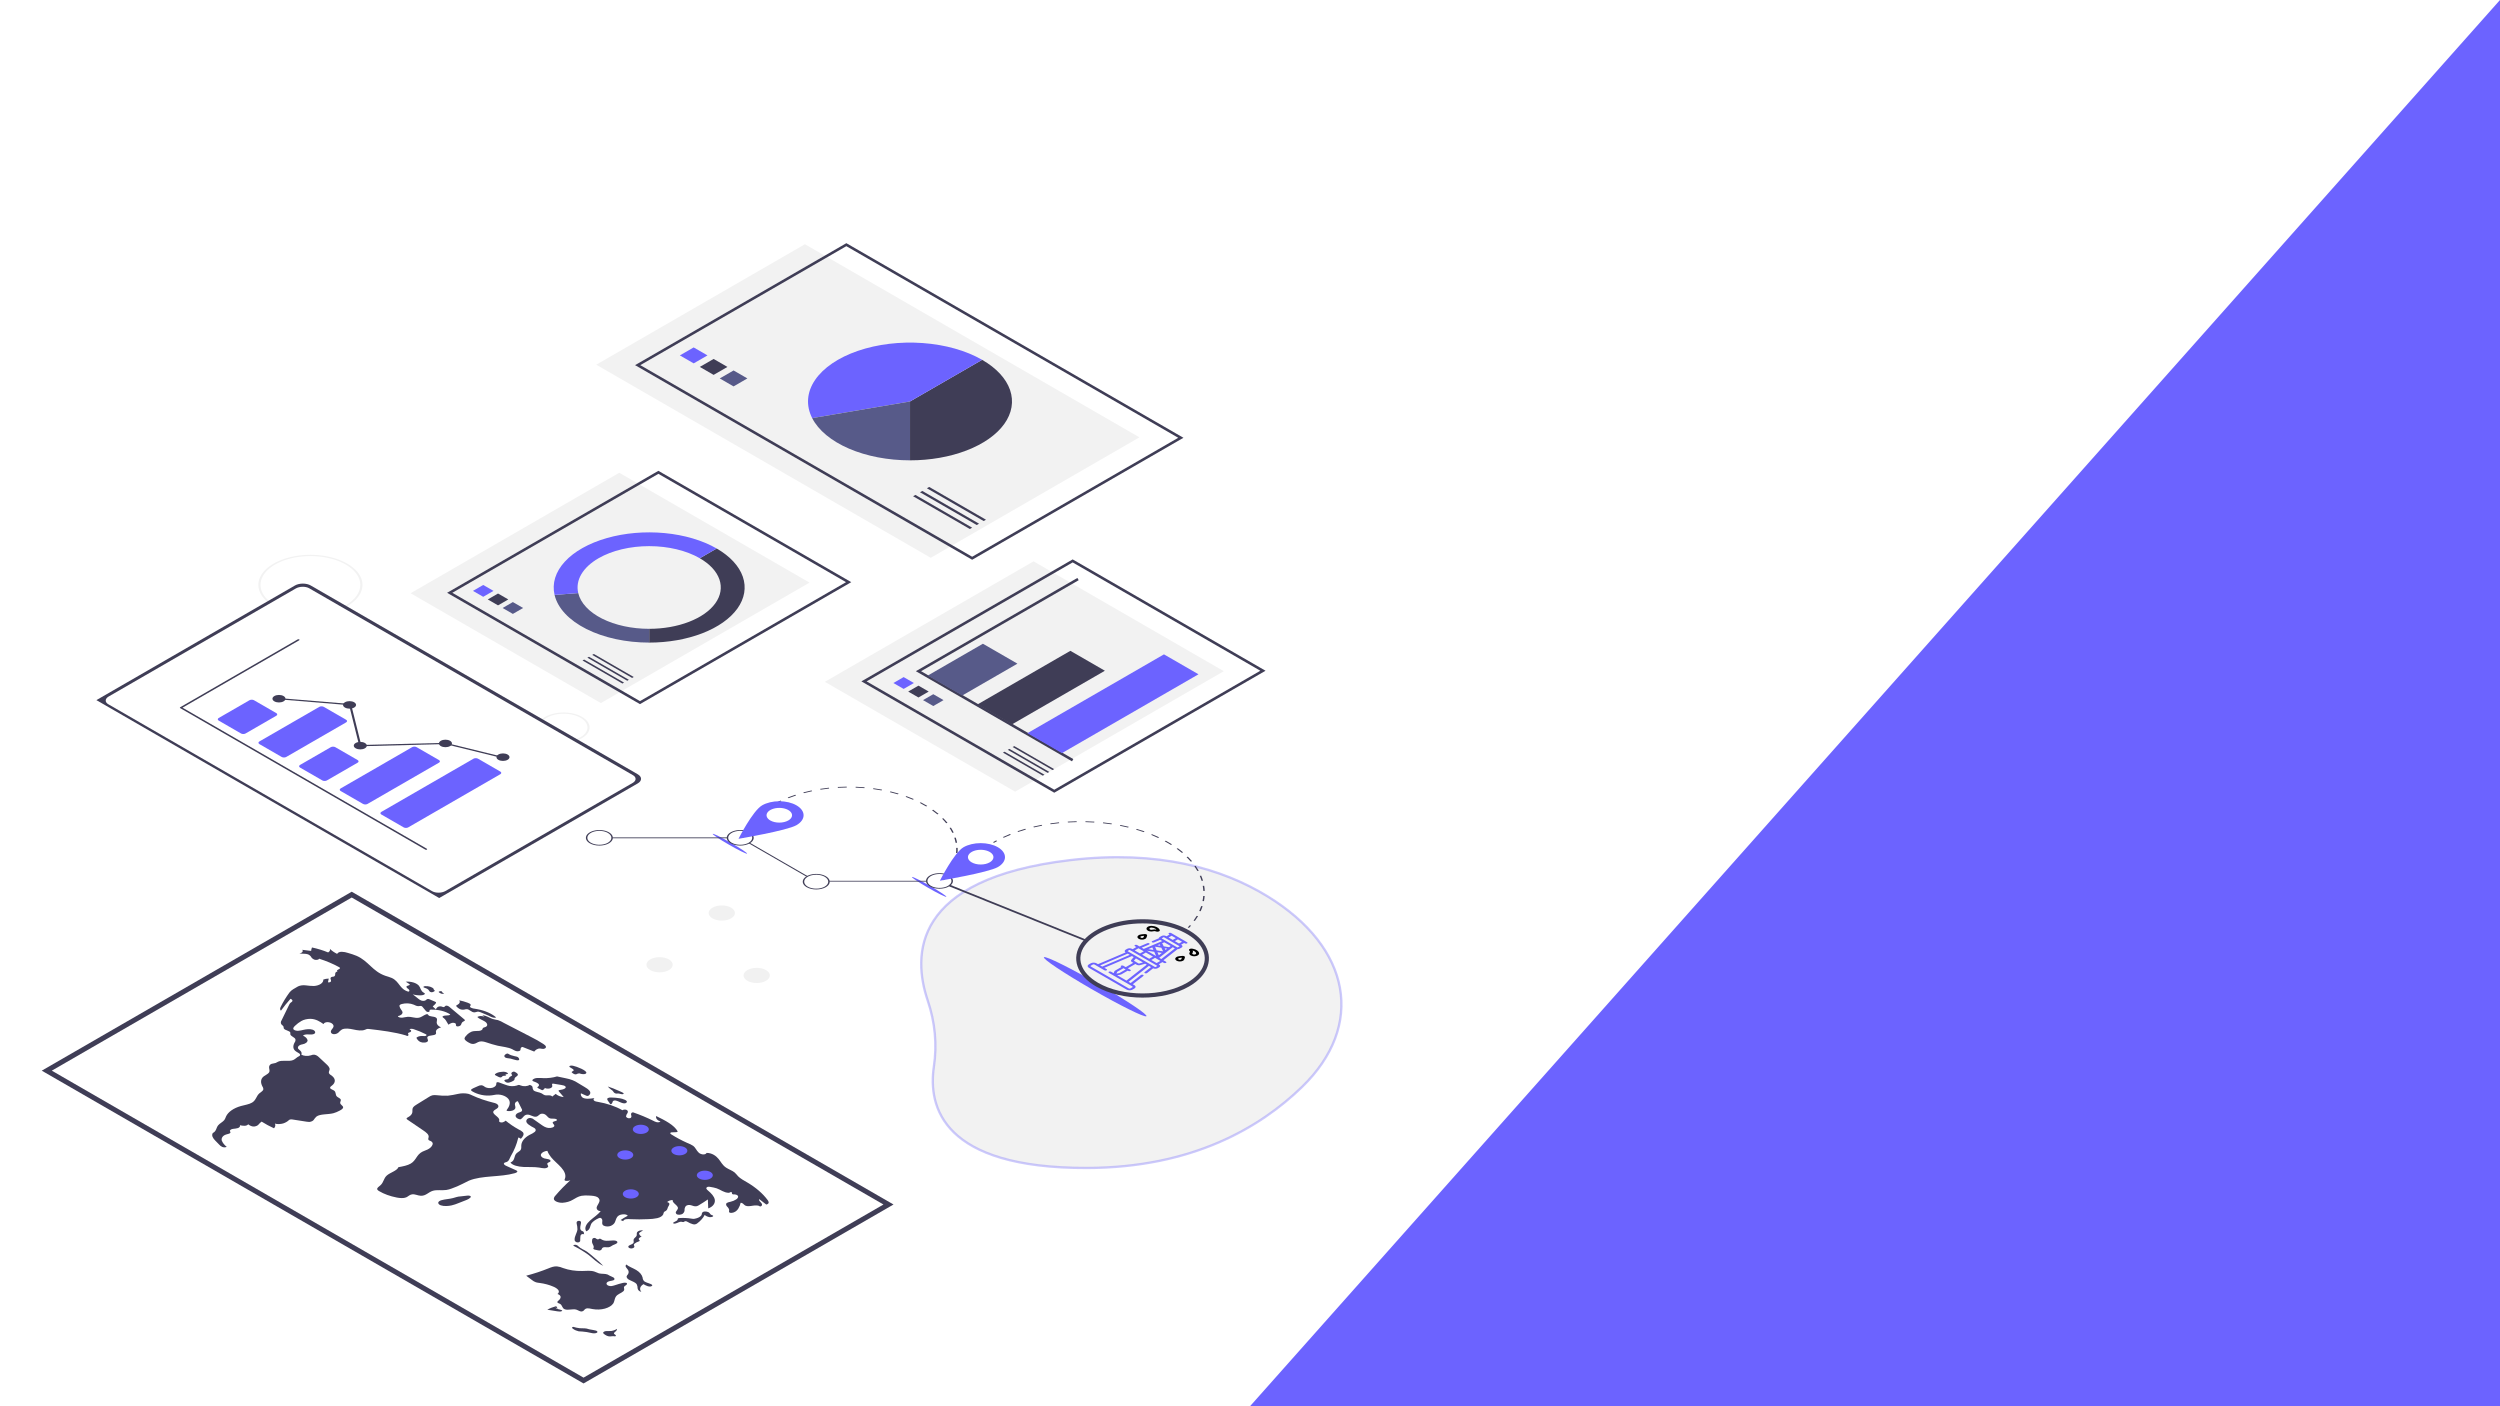 <svg width="1920" height="1080" viewBox="0 0 1920 1080" fill="none" xmlns="http://www.w3.org/2000/svg">
<path d="M1920 1080V0L960 1080H1920Z" fill="#6C63FF"/>
<g filter="url(#filter0_ddd)">
<g clip-path="url(#clip0)">
<path d="M682.359 909.055L270.118 671.068L35.922 806.27L448.163 1044.26L682.359 909.055Z" fill="white" stroke="#3F3D56" stroke-width="3.859" stroke-miterlimit="10"/>
<path d="M332.33 756.896C333.267 756.199 334.043 755.435 334.638 754.622C334.776 754.483 334.862 754.328 334.89 754.169C334.919 754.009 334.89 753.848 334.805 753.696C334.633 753.526 334.391 753.382 334.101 753.278L329.879 751.487C329.558 751.318 329.151 751.215 328.718 751.192C327.74 751.207 327.402 751.944 326.695 752.335C326.262 752.533 325.734 752.648 325.182 752.665C324.631 752.682 324.085 752.599 323.618 752.428C322.698 752.076 321.919 751.614 321.331 751.074L317.006 747.659C318.996 748.251 321.234 748.509 323.465 748.403C324.937 748.331 326.786 747.677 326.191 746.897C325.981 746.684 325.703 746.496 325.373 746.342C323.035 745.013 323.146 742.84 321.79 741.116C320.888 740.031 319.415 739.139 317.582 738.567C315.749 737.995 313.65 737.772 311.584 737.93L314.181 739.581C314.451 739.721 314.638 739.907 314.713 740.112C314.82 740.741 313.133 740.856 312.448 741.349C311.558 741.989 312.672 742.878 313.571 743.514C314.47 744.15 314.926 745.351 313.563 745.583C306.804 743.681 306.804 737.774 300.895 735.089C299.32 734.473 297.677 733.916 295.978 733.422C285.992 729.985 283.133 722.123 273.852 718.081C271.734 717.214 269.486 716.458 267.135 715.821C265.721 715.323 264.118 715.032 262.465 714.974C261.639 714.96 260.832 715.116 260.187 715.414C259.543 715.712 259.103 716.133 258.947 716.602C256.672 715.488 254.757 714.15 253.291 712.65C253.535 713.144 253.544 713.666 253.318 714.163C253.092 714.659 252.638 715.111 252.005 715.471C248.187 713.885 244.018 712.603 239.608 711.659C239.234 712.526 239.015 713.413 238.955 714.307L232.13 713.449C232.359 713.707 232.485 713.992 232.497 714.283C232.51 714.573 232.409 714.861 232.203 715.126C231.996 715.391 231.689 715.626 231.304 715.813C230.919 716 230.467 716.134 229.979 716.207C232.083 716.673 234.66 716.227 236.556 716.929C237.71 717.469 238.559 718.195 238.995 719.014C239.432 719.835 240.331 720.548 241.549 721.04C242.845 721.449 244.882 721.126 245.073 720.281C250.602 722.031 255.718 724.186 260.291 726.692C260.679 726.866 260.961 727.105 261.099 727.377C261.277 727.944 260.255 728.358 259.518 728.747C258.781 729.136 258.404 729.989 259.352 730.17C257.967 730.113 257.39 731.178 257.425 731.979C257.461 732.781 257.385 733.815 256.069 734.072C255.726 734.138 255.349 734.133 255.008 734.204C254.001 734.412 253.716 735.169 253.867 735.78C254.165 736.374 254.288 736.992 254.232 737.608C254.023 738.214 252.731 738.74 251.892 738.357L252.468 735.558C250.982 735.574 249.534 735.832 248.291 736.304C248.419 737.498 247.751 738.674 246.424 739.593C245.097 740.511 243.211 741.102 241.154 741.243C239.04 741.222 236.937 741.061 234.887 740.763C233.857 740.619 232.785 740.613 231.751 740.747C230.718 740.881 229.751 741.15 228.927 741.534C226.35 743.028 223.74 744.291 222.313 746.232C219.683 749.811 217.444 753.482 215.612 757.223C215.131 758.205 214.723 759.351 215.772 760.173C218.013 757.076 220.469 754.034 223.14 751.048C223.601 751.247 223.977 751.505 224.238 751.801C224.499 752.098 224.639 752.425 224.646 752.757C224.319 753.275 223.801 753.745 223.126 754.134C222.64 754.596 222.288 755.1 222.085 755.627L216.255 767.606C215.577 768.569 215.499 769.638 216.035 770.631C216.679 771.174 217.242 771.747 217.718 772.345C217.942 772.845 217.738 773.387 217.99 773.883C218.705 775.285 222.534 775.598 222.979 777.037C223.011 777.454 223.005 777.871 222.961 778.288C223.143 779.749 226.154 780.58 226.843 781.99C227.089 782.928 226.865 783.887 226.196 784.754C224.98 787.013 224.65 789.723 227.336 791.509C228.282 792.011 229.161 792.555 229.964 793.134C230.65 793.763 230.749 794.714 229.708 795.151C227.923 795.9 226.997 797.313 225.246 798.088C222.056 799.499 216.822 797.907 213.658 799.337C213.038 799.697 212.382 800.035 211.694 800.351C210.772 800.674 209.613 800.701 208.678 801.012C206.908 801.602 206.519 802.981 206.678 804.157C206.838 805.333 207.339 806.557 206.625 807.663C205.87 808.831 203.938 809.587 202.631 810.58C199.778 812.747 200.182 815.809 201.54 818.416C202.084 819.187 202.308 820.02 202.193 820.85C201.859 821.916 200.348 822.701 199.298 823.599C196.728 825.796 196.785 828.862 193.615 830.78C191.361 832.144 187.985 832.612 185.041 833.427C182.237 834.216 179.76 835.346 177.78 836.738C175.801 838.131 174.365 839.753 173.57 841.495C173.276 842.398 172.853 843.285 172.305 844.148C171.156 845.646 168.792 846.74 167.566 848.218C165.945 850.172 166.301 852.765 163.425 854.157C162.241 856.112 163.548 858.163 165.311 859.966L168.471 863.198C168.994 863.844 169.771 864.411 170.74 864.854C171.234 865.067 171.838 865.178 172.455 865.167C173.072 865.156 173.664 865.025 174.135 864.795C172.29 863.341 170.988 861.681 170.308 859.922C169.847 858.144 170.964 856.099 173.733 855.276C175.016 854.895 176.801 854.629 176.975 853.802C177.074 853.328 176.534 852.878 176.547 852.401C176.662 852.035 176.973 851.698 177.436 851.439C177.899 851.18 178.492 851.011 179.13 850.956C180.409 850.861 181.654 850.649 182.817 850.328C183.409 850.093 183.863 849.759 184.118 849.372C184.372 848.984 184.415 848.56 184.241 848.158C185.359 848.45 186.572 848.602 187.799 848.606C188.413 848.601 189.009 848.487 189.506 848.279C190.003 848.072 190.378 847.781 190.579 847.446C191.741 848.312 193.231 849.268 195.123 849.184C195.869 849.101 196.57 848.917 197.168 848.647C197.766 848.377 198.244 848.029 198.563 847.631C199.187 846.833 199.979 846.083 200.92 845.397C203.846 847.254 207.029 848.971 210.437 850.53C211.483 849.416 211.736 848.111 211.143 846.891C212.761 847.555 215.677 847.326 217.448 846.809C219.18 846.238 220.632 845.422 221.666 844.438C221.916 844.173 222.277 843.949 222.715 843.784C223.412 843.637 224.18 843.645 224.868 843.805L235.679 845.493C236.294 845.611 236.94 845.667 237.588 845.659C238.359 845.569 239.077 845.366 239.674 845.071C240.271 844.776 240.728 844.397 241 843.971C241.528 843.118 242.209 842.299 243.032 841.528C245.9 839.382 251.786 840.053 256.075 838.95C257.72 838.469 259.234 837.849 260.564 837.112C262.057 836.362 263.685 835.43 263.513 834.292C263.348 833.201 261.551 832.386 261.278 831.302C261.027 830.309 262.115 829.288 261.633 828.324C261.194 827.448 259.625 826.938 258.792 826.164C257.324 824.801 258.325 822.831 256.574 821.584C255.586 820.881 253.798 820.471 253.536 819.578C253.306 818.792 254.412 818.116 255.226 817.471C256.461 816.451 257.125 815.238 257.128 813.993C257.131 812.749 256.474 811.534 255.245 810.512C254.29 809.75 252.983 809.075 252.64 808.156C252.293 807.224 253.029 806.281 253.136 805.33C253.308 803.799 251.856 802.381 250.456 801.076L244.762 795.767C243.751 794.825 242.212 793.747 240.345 794.006C239.694 794.139 239.078 794.323 238.514 794.553C237.378 794.902 236.079 795.034 234.805 794.93C233.531 794.826 232.347 794.492 231.422 793.975C231.863 793 231.634 791.965 230.784 791.086C230.142 790.565 229.56 790.02 229.044 789.454C228.843 789.117 228.764 788.76 228.81 788.405C228.857 788.05 229.029 787.704 229.315 787.388C229.601 787.073 229.996 786.794 230.475 786.57C230.954 786.345 231.507 786.179 232.101 786.083C233.295 785.889 234.345 785.474 235.089 784.902C235.834 784.33 236.231 783.632 236.221 782.917C236.067 782.227 235.679 781.561 235.079 780.957C234.479 780.353 233.678 779.824 232.723 779.4C233.249 778.583 235.087 778.38 236.593 778.436C238.099 778.491 239.765 778.652 240.992 778.145C242.923 777.348 242.067 775.402 239.969 774.76C237.871 774.119 235.289 774.428 233.075 774.924C231.843 775.26 230.536 775.497 229.192 775.629C228.517 775.689 227.826 775.641 227.196 775.488C226.566 775.336 226.021 775.086 225.622 774.766C224.639 773.808 225.698 772.607 226.738 771.67C228.038 770.376 229.626 769.187 231.459 768.13C233.322 767.068 235.829 766.468 238.447 766.459C242.659 766.563 245.83 768.622 248.473 770.518C248.576 770.091 248.947 769.7 249.514 769.419C250.082 769.139 250.808 768.988 251.556 768.995C252.303 769.02 253.027 769.15 253.667 769.374C254.307 769.598 254.843 769.908 255.228 770.279C255.936 770.902 256.259 771.644 256.147 772.386C255.962 773.465 254.815 774.403 254.286 775.444C253.757 776.484 254.195 777.885 255.992 778.2C257.544 778.472 259.108 777.755 259.975 776.963C260.654 776.113 261.549 775.325 262.63 774.627C264.986 773.468 268.561 774.016 271.456 774.649C274.35 775.283 277.844 775.904 280.326 774.837C280.761 774.598 281.261 774.402 281.805 774.256C282.378 774.181 282.975 774.192 283.539 774.287C293.213 775.428 303.032 776.597 311.793 779.226C312.249 779.363 312.168 779.456 312.607 779.611C313.386 779.731 313.849 779.086 313.693 778.629C313.538 778.172 313.149 777.666 313.586 777.274C313.908 776.986 314.552 776.893 315.03 776.69C315.296 776.555 315.501 776.384 315.627 776.192C315.752 776.001 315.794 775.794 315.748 775.591C315.703 775.388 315.572 775.194 315.367 775.027C315.161 774.86 314.888 774.724 314.571 774.633C314.744 773.915 316.625 774.051 317.717 774.409C320.993 775.484 324.062 776.758 326.87 778.209C327.226 778.358 327.487 778.57 327.613 778.813C327.619 779.035 327.48 779.25 327.222 779.415C326.964 779.579 326.607 779.681 326.224 779.699C325.457 779.72 324.688 779.699 323.927 779.635C323.076 779.629 322.238 779.758 321.505 780.007C320.771 780.257 320.171 780.618 319.769 781.052C320.451 782.261 321.234 783.553 323.022 784.298C324.809 785.042 327.903 784.832 328.561 783.618C329.173 782.487 327.44 781.152 328.501 780.138C329.744 778.95 333.546 779.451 334.636 778.215C335.113 777.673 334.824 777.026 334.794 776.418C334.781 775.687 335.152 774.972 335.856 774.365C336.561 773.758 337.567 773.288 338.743 773.017C337.706 772.598 336.859 772.041 336.272 771.393C335.685 770.746 335.376 770.027 335.37 769.296C335.381 767.934 336.313 766.314 334.593 765.382C333.014 764.526 329.91 764.796 329.024 763.655C328.806 763.375 328.708 763.003 328.207 762.899C328.022 762.876 327.832 762.878 327.649 762.904C327.466 762.93 327.296 762.98 327.151 763.05C325.049 763.843 323.694 765.348 321.244 765.668C318.578 766.017 315.966 764.771 313.242 764.9C311.763 764.971 310.422 765.441 308.955 765.568C307.487 765.695 305.627 765.241 305.614 764.384C306.738 764.16 307.697 763.722 308.335 763.143C308.972 762.563 309.25 761.876 309.123 761.193C308.881 760.53 308.497 759.887 307.978 759.28C307.471 758.558 307.102 757.808 306.875 757.04C306.721 756.68 306.743 756.301 306.939 755.947C307.281 755.56 307.852 755.256 308.549 755.09C310.017 754.681 311.65 754.511 313.273 754.599C314.895 754.687 316.446 755.029 317.757 755.588C318.889 756.085 320.001 756.782 321.42 756.724C322.17 756.694 322.961 756.449 323.631 756.647C324.02 756.797 324.315 757.015 324.471 757.269L326.882 760.172C327.11 760.52 327.491 760.827 327.988 761.064C328.243 761.176 328.562 761.228 328.881 761.21C329.2 761.193 329.496 761.106 329.709 760.967C330.208 760.542 329.554 759.822 330.263 759.512C330.514 759.424 330.805 759.381 331.098 759.39C333.869 759.34 336.625 759.644 339.169 760.281C341.712 760.918 343.98 761.872 345.811 763.074C345.509 763.791 343.853 763.889 342.577 763.912C341.301 763.936 339.629 764.328 339.869 765.052C340.019 765.319 340.283 765.56 340.636 765.752C341.428 766.353 342.048 767.022 342.473 767.736C343.199 768.801 343.848 769.882 344.419 770.979C345.047 770.411 345.919 769.945 346.95 769.628C347.473 769.481 348.073 769.453 348.631 769.548C349.189 769.643 349.666 769.855 349.967 770.142C350.42 770.734 349.82 771.518 350.518 772.024C351.449 772.7 353.415 772.043 353.938 771.235C354.461 770.426 354.397 769.46 355.38 768.809C356.042 768.37 357.195 768.017 357.058 767.44C356.985 767.249 356.836 767.07 356.622 766.918L345.044 757.218C344.356 756.642 343.019 756.008 342.126 756.481C341.628 756.744 341.582 757.264 340.953 757.408C340.283 757.562 339.663 757.155 339.014 756.972C338.488 756.86 337.912 756.848 337.374 756.94C336.835 757.032 336.362 757.222 336.026 757.481C335.374 758.01 334.933 758.615 334.734 759.254C334.197 758.498 332.87 757.65 332.333 756.895L332.33 756.896Z" fill="#3F3D56"/>
<path d="M333.054 743.406C332.455 742.719 331.505 742.154 330.331 741.789C329.158 741.424 327.819 741.276 326.495 741.365C326.221 741.365 325.954 741.41 325.723 741.495C325.493 741.58 325.31 741.701 325.195 741.844C324.998 742.282 325.902 742.586 326.599 742.791C327.65 743.078 328.513 743.553 329.061 744.145C329.386 744.529 329.528 744.958 329.861 745.339C330.002 745.537 330.233 745.709 330.531 745.837C330.828 745.965 331.18 746.044 331.549 746.065C332.237 746.006 332.859 745.797 333.287 745.48C333.474 745.4 333.627 745.296 333.736 745.178C333.844 745.059 333.905 744.927 333.915 744.793C333.831 744.611 333.674 744.444 333.456 744.305C333.037 743.953 332.844 743.528 332.909 743.103" fill="#3F3D56"/>
<path d="M339.595 745.538C339.406 745.416 339.165 745.324 338.897 745.271C338.628 745.219 338.341 745.207 338.062 745.237C337.783 745.267 337.522 745.337 337.305 745.442C337.087 745.547 336.92 745.683 336.819 745.836C337.266 746.288 337.867 746.683 338.585 746.997C338.949 747.151 339.383 747.239 339.834 747.25C340.284 747.262 340.73 747.196 341.116 747.061C340.237 746.71 339.616 746.182 339.375 745.581" fill="#3F3D56"/>
<path d="M359.141 754.074C357.111 753.314 354.933 752.694 352.652 752.228C353.1 752.81 353.212 753.459 352.973 754.081C352.733 754.702 352.154 755.263 351.321 755.68C350.957 755.815 350.654 755.998 350.439 756.215C350.185 756.567 350.539 756.958 350.882 757.283C351.448 757.896 352.19 758.45 353.076 758.92C353.523 759.153 354.064 759.318 354.65 759.399C355.235 759.481 355.847 759.477 356.429 759.388C356.902 759.257 357.389 759.143 357.886 759.047C360.626 758.719 361.853 761.737 364.619 761.487C365.593 761.399 366.403 760.888 367.385 760.939C367.857 760.987 368.3 761.102 368.676 761.273C371.488 762.358 374.195 763.531 376.784 764.787C378.012 765.381 379.888 765.997 381.031 765.348C377.614 762.412 372.612 760.209 366.803 759.083C364.705 758.68 361.383 758.463 360.965 757.149C360.808 756.658 361.769 756.132 361.466 755.506C361.004 754.887 360.181 754.38 359.141 754.075L359.141 754.074Z" fill="#3F3D56"/>
<path d="M370.446 763.603L372.058 764.977C371.707 764.755 371.278 764.58 370.8 764.461C370.322 764.343 369.806 764.285 369.286 764.291C368.766 764.297 368.254 764.367 367.785 764.497C367.315 764.626 366.899 764.812 366.564 765.041C367.809 766.481 370.454 767.306 372.34 768.491C374.226 769.675 375.11 771.81 372.832 772.737C372.143 773.017 371.218 773.16 370.825 773.59C370.645 773.914 370.519 774.247 370.449 774.585C370.203 774.912 369.804 775.192 369.297 775.395C368.791 775.598 368.196 775.715 367.58 775.734C366.362 775.834 365.104 775.75 363.906 775.912C360.926 776.315 359.196 778.062 357.82 779.641C357.24 780.203 356.878 780.83 356.76 781.481C356.696 782.68 358.244 783.681 359.692 784.541C360.745 785.168 362.023 785.844 363.528 785.756C365.493 785.642 366.563 784.311 368.414 783.914C370.095 783.553 371.934 784.044 373.504 784.545C376.314 785.529 379.248 786.389 382.282 787.118C386.109 787.935 390.437 788.265 393.472 789.838C394.248 790.324 395.115 790.759 396.057 791.135C396.536 791.316 397.107 791.401 397.678 791.375C398.25 791.35 398.791 791.216 399.217 790.994C399.857 790.567 399.78 789.938 399.844 789.375C399.908 788.811 400.349 788.143 401.318 788.067L410.279 791.612C411.202 790.461 412.706 789.111 414.886 789.273C415.672 789.332 416.403 789.596 417.195 789.575C417.86 789.505 418.451 789.289 418.844 788.971C419.236 788.653 419.397 788.26 419.294 787.874C419.029 787.105 418.374 786.397 417.412 785.843C414.293 783.813 410.937 781.909 407.366 780.145L386.846 769.531C385.553 768.72 384.065 768.02 382.429 767.451C380.985 767.217 379.578 766.912 378.224 766.539C375.635 765.562 373.584 764.028 370.446 763.603L370.446 763.603Z" fill="#3F3D56"/>
<path d="M390.426 793.353C390.255 793.217 390 793.124 389.713 793.094C389.478 793.1 389.253 793.153 389.076 793.243C388.212 793.593 387.61 794.118 387.388 794.714C387.287 795.01 387.326 795.317 387.499 795.602C387.673 795.887 387.976 796.14 388.376 796.335C389.39 796.788 390.819 796.727 392.019 796.988C393.869 797.391 400.175 799.994 398.455 796.668C397.862 795.521 396.414 795.396 394.939 795.074C393.192 794.748 391.631 794.153 390.426 793.353V793.353Z" fill="#3F3D56"/>
<path d="M440.11 802.503C439.495 802.354 438.811 802.326 438.166 802.425C437.85 802.482 437.583 802.606 437.421 802.773C437.26 802.94 437.215 803.136 437.298 803.322C437.402 803.45 437.547 803.566 437.726 803.662L439.45 804.718C440.182 805.167 440.964 805.804 440.439 806.341C440.05 806.739 439.019 806.945 439.04 807.403C439.079 807.581 439.207 807.75 439.408 807.888C439.843 808.312 440.435 808.676 441.14 808.954C442.779 809.5 442.889 808.653 443.998 808.482C445.696 808.221 444.937 808.535 446.651 808.813C447.916 809.018 449.788 809.146 450.271 808.086C451.111 806.244 442.712 803.005 440.11 802.503L440.11 802.503Z" fill="#3F3D56"/>
<path d="M476.181 822.156L475.012 821.64C472.432 820.434 469.68 819.356 466.785 818.417C467.371 819.198 468.139 819.93 469.067 820.591C469.61 820.937 470.096 821.311 470.52 821.708C471.215 822.449 471.451 823.464 472.797 823.791C473.631 823.994 474.441 823.749 475.259 823.844C475.824 823.909 477.475 824.44 477.847 824.392C480.852 823.999 477.193 822.603 476.181 822.156V822.156Z" fill="#3F3D56"/>
<path d="M476.022 827.477C473.874 827.126 471.66 826.929 469.429 826.889C468.963 826.847 468.488 826.865 468.036 826.939C467.583 827.014 467.164 827.145 466.807 827.322C465.984 827.865 466.412 828.702 466.881 829.371L468.782 832.081C469.746 831.986 470.158 831.325 470.299 830.767C470.439 830.209 470.589 829.555 471.438 829.276C472.407 828.957 473.594 829.342 474.503 829.716C475.984 830.324 479.386 832.308 481.018 830.892C482.94 829.223 478.005 827.801 476.022 827.477V827.477Z" fill="#3F3D56"/>
<path d="M339.163 905.72C338.535 905.873 337.976 906.107 337.53 906.405C337.084 906.702 336.762 907.055 336.59 907.436C336.497 907.874 336.626 908.319 336.961 908.716C337.296 909.114 337.822 909.447 338.477 909.676C339.807 910.121 341.345 910.314 342.875 910.227C344.21 910.186 345.526 910.026 346.776 909.753C348.662 909.292 350.447 908.704 352.094 908.001L358.492 905.489C359.922 904.928 363.596 902.797 360.188 902.215C359.257 902.056 355.273 902.744 353.907 902.803C351.445 902.908 350.011 903.562 347.809 904.141C345.05 904.866 341.868 904.96 339.163 905.72Z" fill="#3F3D56"/>
<path d="M428.268 988.918C427.828 988.338 427.46 987.741 427.169 987.13C424.634 987.813 422.315 988.737 420.309 989.862L428.05 991.101C429.214 991.288 430.642 991.437 431.48 990.934C431.593 990.877 431.676 990.804 431.722 990.722C431.768 990.64 431.775 990.552 431.742 990.468C431.676 990.379 431.571 990.302 431.436 990.244C430.581 989.902 429.651 989.626 428.671 989.424C428.181 989.321 427.736 989.158 427.366 988.947C426.995 988.735 426.709 988.48 426.525 988.198" fill="#3F3D56"/>
<path d="M452.685 1004.93C451.995 1004.7 451.275 1004.51 450.531 1004.34C448.819 1004.02 446.951 1004.21 445.17 1004.06C443.478 1003.86 441.851 1003.51 440.348 1003.03C440.19 1003.03 440.038 1003.06 439.901 1003.11C439.764 1003.15 439.646 1003.21 439.553 1003.29C439.46 1003.36 439.395 1003.45 439.363 1003.54C439.33 1003.63 439.331 1003.72 439.364 1003.81C439.535 1004.17 439.887 1004.49 440.376 1004.73C441.445 1005.5 442.843 1006.09 444.431 1006.45C445.407 1006.57 446.4 1006.63 447.398 1006.64C449.643 1006.82 451.836 1007.17 453.916 1007.69C454.648 1007.88 455.433 1007.99 456.235 1008.02C458.056 1008.03 459.515 1007.26 458.5 1006.32C457.68 1005.56 454.032 1005.33 452.685 1004.93V1004.93Z" fill="#3F3D56"/>
<path d="M471.734 1007.24C472.415 1006.91 472.96 1006.5 473.327 1006.04C473.694 1005.58 473.873 1005.07 473.851 1004.56C472.709 1005.34 471.197 1005.91 469.501 1006.2C468.269 1006.34 466.992 1006.17 465.747 1006.26C465.12 1006.27 464.518 1006.41 464.048 1006.65C463.578 1006.89 463.271 1007.21 463.18 1007.57C463.278 1007.99 463.605 1008.38 464.114 1008.68C465.239 1009.5 466.632 1010.4 468.449 1010.38C469.44 1010.38 470.422 1010.08 471.388 1010.21C471.703 1010.29 472.043 1010.32 472.383 1010.31C473.02 1010.22 473.144 1009.7 472.845 1009.37C472.546 1009.03 471.995 1008.79 471.687 1008.46C471.378 1008.12 471.47 1007.6 472.099 1007.5" fill="#3F3D56"/>
<path d="M496.883 969.075C496.05 968.783 495.316 968.406 494.716 967.964C493.964 967.124 493.563 966.194 493.546 965.249C493.026 963.032 491.302 960.968 488.622 959.353C486.177 957.887 482.987 956.825 481.011 955.141C480.693 955.461 480.508 955.82 480.47 956.189C480.432 956.559 480.542 956.928 480.791 957.268C481.207 957.966 481.903 958.598 482.331 959.293C483.009 960.41 482.967 961.631 482.213 962.731C481.781 963.216 481.449 963.728 481.223 964.257C481.199 964.814 481.412 965.367 481.842 965.866C482.273 966.365 482.909 966.796 483.694 967.121C485.585 968.078 487.948 968.853 488.938 970.187C489.472 971.255 489.725 972.362 489.688 973.473C489.883 974.578 490.73 975.803 492.561 976.144C491.711 975.183 491.415 974.09 491.716 973.025C492.018 971.96 492.901 970.979 494.237 970.224C495.315 970.973 498.778 972.923 500.611 971.652C502.164 970.574 498.087 969.557 496.883 969.075L496.883 969.075Z" fill="#3F3D56"/>
<path d="M467.438 968.139C468.805 967.593 470.979 967.67 471.739 966.816C471.938 966.504 471.97 966.165 471.83 965.842C471.69 965.519 471.386 965.228 470.956 965.007C470.162 964.527 469.122 964.206 468.287 963.75C467.786 963.428 467.248 963.127 466.677 962.847C464.799 962.069 462.114 962.471 459.993 961.94C458.789 961.523 457.63 961.065 456.521 960.569C453.765 959.641 450.323 960.034 447.135 960.113C441.996 960.234 436.913 959.461 432.544 957.895C431.126 957.25 429.472 956.799 427.707 956.577C425.334 956.439 423.183 957.309 421.232 958.101C415.841 960.286 410.111 962.177 404.115 963.751L408.635 967.124C409.417 967.801 410.439 968.374 411.633 968.805C412.583 969.053 413.584 969.229 414.612 969.33C418.352 969.835 421.867 970.787 424.929 972.126C426.535 972.761 427.832 973.623 428.697 974.63C429.116 975.136 429.286 975.698 429.191 976.257C429.096 976.815 428.738 977.347 428.156 977.796C428.878 978.015 429.483 978.344 429.908 978.746C430.332 979.148 430.558 979.609 430.564 980.08C430.548 981.025 430.019 981.944 429.051 982.707C428.478 983.195 427.765 983.764 428.126 984.315C428.42 984.765 429.297 984.97 429.931 985.281C432.082 986.339 431.412 988.634 433.77 989.534C436.299 990.498 439.959 988.981 442.638 989.8C444.176 990.27 445.386 991.477 447.044 991.17C448.505 990.9 448.628 989.685 449.81 989.121C451.266 988.426 453.399 989.005 455.176 989.376C458.284 989.948 461.653 989.814 464.596 989.001C467.539 988.187 469.833 986.757 471.011 985C472.266 982.894 471.841 980.419 474.1 978.613C475.838 977.223 479.072 976.3 479.382 974.595C479.539 973.728 478.859 972.806 479.449 972.004C479.948 971.537 480.518 971.098 481.152 970.69C481.675 970.232 481.79 969.503 480.969 969.226C478.586 968.422 472.152 971.44 469.725 971.675C468.956 971.761 468.158 971.687 467.474 971.465C466.791 971.244 466.265 970.89 465.991 970.466C465.716 970.042 465.711 969.576 465.976 969.15C466.241 968.724 466.758 968.366 467.437 968.139L467.438 968.139Z" fill="#3F3D56"/>
<path d="M444.258 941.239C443.882 940.732 443.226 940.312 442.391 940.045C441.514 939.837 440.246 940.153 440.292 940.699C444.433 942.785 448.25 945.075 451.699 947.545C455.525 950.455 458.408 953.856 463.303 956.171C461.51 954.269 459.524 952.43 457.357 950.664L453.831 947.666C452.906 946.85 451.907 946.063 450.838 945.307C448.557 943.753 446.017 943.046 444.258 941.239V941.239Z" fill="#3F3D56"/>
<path d="M461.658 935.679C461.363 935.477 460.987 935.234 460.543 935.297C460.119 935.358 459.952 935.665 459.57 935.787C459.047 935.954 458.413 935.707 458.049 935.434C457.768 935.128 457.33 934.88 456.794 934.725C456.478 934.691 456.151 934.716 455.862 934.798C455.573 934.881 455.338 935.014 455.192 935.18C454.914 935.516 454.768 935.883 454.766 936.255C454.623 936.97 454.621 937.692 454.76 938.407C455.109 939.746 456.442 941.063 455.853 942.373C455.694 942.601 455.631 942.848 455.669 943.093C455.801 943.272 456.007 943.43 456.269 943.553C456.53 943.677 456.839 943.761 457.17 943.801L459.387 944.278C459.76 944.379 460.171 944.424 460.582 944.409C460.976 944.334 461.324 944.195 461.588 944.011C461.852 943.826 462.021 943.602 462.076 943.365C462.175 942.888 462.529 942.44 463.09 942.084C464.24 941.548 465.974 942.09 467.412 941.894C468.862 941.696 469.656 940.822 470.771 940.252C472.075 939.585 474.448 939.108 474.123 937.86C473.847 936.799 472.117 936.632 470.496 936.692C467.078 936.818 464.353 937.518 461.658 935.679L461.658 935.679Z" fill="#3F3D56"/>
<path d="M489.269 930.406C488.793 931.28 489.283 932.248 488.881 933.135C488.445 934.096 487.018 934.839 486.666 935.811C486.305 936.808 487.127 937.923 486.322 938.83C485.444 939.82 482.918 940.182 482.542 941.273C482.498 941.461 482.522 941.653 482.613 941.836C482.704 942.019 482.86 942.188 483.07 942.335C483.281 942.481 483.542 942.6 483.836 942.685C484.131 942.77 484.453 942.819 484.782 942.828C485.449 942.812 486.078 942.646 486.535 942.365C486.993 942.085 487.243 941.713 487.232 941.327C487.192 940.833 486.725 940.359 486.828 939.868C486.909 939.596 487.095 939.339 487.373 939.115C488.13 938.443 489.158 937.887 490.369 937.495C490.709 937.415 490.999 937.277 491.201 937.099C491.522 936.719 490.894 936.317 490.655 935.917C490.114 935.009 491.632 934.162 492.978 933.599C492.082 933.974 490.642 931.624 490.792 931.205C491.089 930.372 493.08 929.583 493.928 928.962C492.979 928.816 491.969 928.884 491.104 929.152C490.238 929.42 489.582 929.869 489.269 930.406L489.269 930.406Z" fill="#3F3D56"/>
<path d="M446.21 923.222C446.27 922.6 446.1 921.814 445.075 921.619C444.671 921.57 444.251 921.605 443.887 921.718C443.524 921.831 443.241 922.014 443.089 922.235C442.807 922.684 442.734 923.168 442.876 923.639C443.26 925.126 443.46 926.627 443.474 928.13C443.255 930.817 441.141 933.394 441.308 936.083C441.272 936.663 441.567 937.234 442.146 937.709C442.45 937.938 442.89 938.094 443.381 938.146C443.873 938.198 444.38 938.142 444.804 937.99C445.087 937.818 445.304 937.613 445.441 937.389C445.577 937.165 445.631 936.927 445.597 936.69C445.679 935.561 445.592 934.427 445.772 933.302C445.773 932.83 446.052 932.372 446.564 932.004C447.138 931.673 448.256 931.626 448.67 932.029C448.167 931.539 448.791 930.6 448.011 929.905C447.359 929.325 446.646 929.505 446.082 928.692C445.008 927.14 446.052 924.834 446.209 923.222L446.21 923.222Z" fill="#3F3D56"/>
<path d="M545.827 916.742C545.448 916.338 545.107 915.923 544.806 915.497C543.828 914.449 540.954 913.975 539.694 914.917C538.857 915.543 539.103 916.434 538.764 917.2C538.412 917.751 537.875 918.257 537.182 918.687C536.489 919.117 535.655 919.463 534.728 919.706C534.205 919.898 533.62 920.029 533.008 920.088C532.275 920.101 531.544 920.032 530.856 919.886C527.913 919.407 524.836 919.263 521.798 919.46C521.495 919.466 521.2 919.518 520.944 919.611C520.389 919.855 520.525 920.344 520.395 920.739C520.107 921.617 518.444 922.062 517.412 922.729C517.248 922.812 517.124 922.919 517.051 923.038C516.979 923.158 516.96 923.286 516.997 923.41C517.18 923.734 517.941 923.803 518.507 923.708C520.386 923.395 521.826 921.983 523.663 922.369C524.011 922.443 524.345 922.582 524.711 922.553C525.293 922.507 525.541 922.085 526.062 921.93C526.846 921.698 527.684 922.151 528.28 922.525C529.308 923.17 530.522 923.707 531.869 924.11C532.366 924.287 532.942 924.376 533.525 924.365C533.937 924.307 534.325 924.203 534.667 924.058C535.01 923.914 535.299 923.731 535.519 923.522C538.108 921.594 540.035 919.398 541.194 917.052C542.021 917.83 543.274 918.427 544.755 918.748C545.608 918.87 547.207 918.683 547.598 918.153C548.215 917.315 546.59 917.383 545.827 916.742V916.742Z" fill="#3F3D56"/>
<path d="M388.345 844.653C387.84 845.165 387.117 845.595 386.243 845.901C385.799 846.044 385.279 846.088 384.782 846.023C384.286 845.958 383.848 845.79 383.554 845.55C383.182 845.148 383.41 844.66 383.44 844.205C383.608 841.673 377.533 839.687 379.046 837.309C379.664 836.339 381.403 835.753 382.253 834.843C382.726 834.306 382.876 833.693 382.68 833.102C382.485 832.51 381.954 831.973 381.172 831.574C380.404 831.243 379.555 830.978 378.653 830.789C372.885 829.363 367.48 827.491 362.586 825.225C361.696 824.77 360.716 824.379 359.667 824.058C357.085 823.508 354.241 823.532 351.689 824.127C349.168 824.723 346.556 825.182 343.888 825.501C341.027 825.593 338.157 825.463 335.356 825.114C334.328 824.986 333.263 825 332.247 825.156C331.204 825.422 330.288 825.83 329.578 826.345L320.164 832.163C318.86 832.862 317.832 833.715 317.147 834.663C316.447 835.876 316.914 837.205 316.636 838.474C316.344 839.774 315.284 840.975 313.633 841.876C312.968 842.236 312.141 842.64 312.238 843.164C312.345 843.455 312.6 843.72 312.97 843.928L325.074 852.161C327.204 853.61 329.462 855.274 329.209 857.168C329.09 858.062 328.465 859.085 329.47 859.769C329.966 860.025 330.497 860.257 331.057 860.464C331.629 860.821 332.03 861.258 332.22 861.731C332.411 862.205 332.384 862.699 332.143 863.165C331.628 864.61 330.277 865.911 328.311 866.855C327.073 867.445 325.625 867.877 324.417 868.487C319.821 870.808 319.73 875.078 315.483 877.612C312.985 879.102 309.406 879.776 305.979 880.397C305.002 883.151 299.622 884.464 297.017 886.84C294.546 889.094 294.708 892.069 292.171 894.298C291.01 895.318 289.225 896.369 289.762 897.55C290.053 898.037 290.555 898.472 291.221 898.814C294.973 901.032 299.58 902.705 304.666 903.697C307.056 904.162 309.894 904.434 311.934 903.579C313.579 902.889 314.447 901.556 316.417 901.265C318.738 900.922 320.835 902.266 323.227 902.353C327.107 902.493 328.967 899.563 332.422 898.533C335.527 897.608 339.362 898.378 342.756 897.898C344.169 897.664 345.512 897.307 346.737 896.839C349.758 895.772 352.605 894.55 355.245 893.188C356.798 892.33 358.426 891.52 360.123 890.759C370.086 886.602 384.317 888.182 395.316 885.013C396.367 884.71 397.539 884.176 397.284 883.515C397.067 883.16 396.645 882.86 396.09 882.664L389.246 879.598C388.336 879.261 387.603 878.786 387.127 878.225C386.912 877.941 386.899 877.619 387.093 877.329C387.287 877.039 387.671 876.806 388.162 876.679C391.063 876.195 391.303 873.605 392.276 871.955C394.895 867.51 396.776 862.931 397.893 858.28C397.907 858.016 398.07 857.761 398.357 857.555L400.024 858.584C401.531 857.042 402.856 855.167 401.591 853.554C400.729 852.687 399.567 851.931 398.175 851.334C394.515 849.305 391.222 847.066 388.345 844.653L388.345 844.653Z" fill="#3F3D56"/>
<path d="M446.131 823.653C445.864 824.74 446.25 825.847 447.223 826.79C449.262 828.312 453.359 827.886 456.529 827.292C456.033 827.624 455.782 828.054 455.827 828.492C455.873 828.929 456.212 829.339 456.773 829.634C457.447 829.911 458.213 830.105 459.023 830.203C466.185 831.415 472.713 833.636 478.021 836.665C478.37 836.405 478.874 836.229 479.435 836.17C479.995 836.112 480.574 836.176 481.058 836.349C482.344 836.846 482.383 837.939 481.937 838.794C481.296 839.608 480.91 840.48 480.798 841.372C480.899 842.263 482.522 843.164 483.892 842.748C485.206 842.35 485.017 841.253 484.74 840.41C484.463 839.568 484.643 838.408 486.1 838.242C491.617 840.144 496.835 842.322 501.695 844.749C502.441 845.21 503.343 845.578 504.346 845.829C504.852 845.948 505.412 845.967 505.939 845.883C506.466 845.799 506.93 845.618 507.26 845.366C506.037 844.929 505.067 844.291 504.475 843.535C503.882 842.778 503.693 841.936 503.932 841.118C510.747 844.452 517.887 848.062 520.504 852.994C519.736 854.21 515.128 852.931 514.744 854.206C514.744 854.412 514.826 854.616 514.983 854.802C515.141 854.987 515.37 855.149 515.653 855.275C519.347 857.617 523.38 859.774 527.707 861.722C529.398 862.345 530.934 863.099 532.272 863.962C534.325 865.482 534.766 867.541 536.561 869.166C536.887 869.511 537.331 869.814 537.866 870.057C538.401 870.3 539.016 870.478 539.673 870.58C540.002 870.62 540.341 870.622 540.671 870.585C541 870.548 541.314 870.473 541.592 870.365C541.871 870.256 542.108 870.116 542.29 869.953C542.473 869.79 542.596 869.608 542.653 869.417C546.95 869.442 550.025 871.825 551.869 874.066C553.714 876.306 554.784 878.82 557.587 880.7C559.597 882.049 562.385 882.983 564.16 884.437C565.153 885.397 566.061 886.384 566.881 887.397C568.677 889.239 571.463 890.677 574.019 892.191C580.537 896.057 585.773 900.579 589.469 905.534C590.007 906.145 590.307 906.817 590.346 907.503C590.354 907.845 590.184 908.181 589.859 908.468C589.533 908.755 589.066 908.978 588.518 909.11L583.101 904.913C582.522 905.937 583.868 906.945 584.718 907.905C585.568 908.864 585.483 910.416 583.646 910.606C582.718 909.57 580.125 909.644 578.186 909.969C576.247 910.295 573.911 910.677 572.409 909.898C571.063 909.2 570.607 907.681 568.803 907.761C568.502 909.262 567.913 910.739 567.046 912.165C566.155 913.629 564.582 915.213 561.929 915.461C561.479 915.519 561.009 915.485 560.598 915.364C559.46 914.973 559.981 913.991 560.003 913.227C559.802 912.268 559.225 911.349 558.318 910.538C557.605 909.667 557.217 908.54 558.307 907.811C559.081 907.409 560.008 907.118 561.013 906.961C562.632 906.579 564.077 905.986 565.235 905.23C566.234 904.646 566.827 903.871 566.901 903.051C566.914 902.644 566.676 902.248 566.231 901.932C565.786 901.616 565.162 901.401 564.469 901.326C563.815 901.291 563.055 901.399 562.573 901.142C561.722 900.686 562.522 899.498 561.374 899.399C560.932 899.744 560.294 899.988 559.571 900.088C555.891 899.94 553.592 897.777 550.45 896.661C548.899 896.164 547.239 895.789 545.515 895.544C544.942 895.412 544.314 895.38 543.709 895.453C543.262 895.569 542.897 895.77 542.675 896.023C542.452 896.275 542.386 896.564 542.487 896.841C542.716 897.392 543.154 897.907 543.77 898.349C546.278 900.473 548.509 902.808 548.964 905.365C549.42 907.922 547.737 910.742 543.912 912.058L543.641 905.172C541.425 906.718 539.103 908.211 536.673 909.65C536.232 909.95 535.683 910.191 535.064 910.355C533.668 910.659 532.167 910.165 530.922 909.691C530.58 909.557 530.193 909.466 529.786 909.424C529.379 909.382 528.961 909.391 528.56 909.449C528.159 909.507 527.783 909.613 527.458 909.761C527.134 909.908 526.867 910.094 526.675 910.306C525.991 911.251 525.671 912.271 525.737 913.295C525.8 914.323 525.288 915.336 524.277 916.183C523.141 916.966 520.796 917.234 519.634 916.463C519.26 916.141 519.038 915.768 518.989 915.381C518.939 914.995 519.065 914.607 519.354 914.257C519.943 913.561 520.378 912.825 520.647 912.067C521.019 909.733 515.951 907.899 516.66 905.591C515.766 905.624 514.901 905.788 514.147 906.068C513.393 906.347 512.775 906.734 512.353 907.19C512.949 907.323 513.447 907.571 513.762 907.892C514.077 908.213 514.188 908.587 514.078 908.95C513.822 909.671 513.464 910.379 513.006 911.067C512.56 912.027 512.595 913.126 511.465 913.876C510.983 914.128 510.53 914.399 510.11 914.685C509.679 915.246 509.449 915.852 509.435 916.466C509.141 917.161 508.558 917.804 507.736 918.34C506.915 918.877 505.879 919.289 504.719 919.542C502.393 920.034 499.939 920.295 497.462 920.314C493.16 920.543 488.83 920.552 484.525 920.34C483.312 920.206 482.065 920.208 480.854 920.347C480.251 920.425 479.709 920.615 479.311 920.888C478.913 921.16 478.681 921.501 478.65 921.857C478.162 921.601 477.097 921.251 476.608 920.996C478.312 919.823 480.154 918.718 482.12 917.69C481.165 916.12 476.822 916.342 475.034 917.648C473.246 918.954 473.086 920.738 472.377 922.351C471.98 923.558 470.858 924.646 469.207 925.422C468.365 925.79 467.322 925.972 466.268 925.934C465.213 925.897 464.217 925.642 463.461 925.216C461.304 923.733 463.708 921.204 461.756 919.63C461.598 919.482 461.36 919.37 461.08 919.309C460.542 919.219 460.017 919.452 459.602 919.669C457.426 920.649 455.658 921.898 454.429 923.325C452.919 925.477 453.584 928.401 450.202 929.659C448.47 926.921 450.417 923.853 453.141 921.399C455.864 918.944 459.398 916.757 461.325 914.062C458.951 914.231 457.867 912.333 458.315 910.976C458.74 909.69 459.72 908.484 460.189 907.204C460.504 906.573 460.56 905.909 460.353 905.264C460.146 904.619 459.681 904.011 458.995 903.488C457.394 902.473 454.785 902.298 452.415 902.187C450.476 902.021 448.498 902.083 446.601 902.368C443.904 902.891 442.015 904.252 439.961 905.388C437.859 906.708 434.999 907.544 431.911 907.738C428.838 907.801 425.548 906.542 425.348 904.771C425.381 903.84 425.831 902.929 426.655 902.129C430.059 898.116 433.856 894.218 438.028 890.454C436.533 891 433.889 891.289 433.584 890.284C433.548 890.039 433.601 889.794 433.742 889.562C435.068 886.592 433.474 883.431 431.065 880.697C428.657 877.963 425.441 875.48 423.187 872.702C421.925 871.145 420.976 869.51 420.359 867.828C419.248 867.95 418.215 868.243 417.37 868.676C416.524 869.11 415.897 869.667 415.555 870.289C415.254 870.918 415.324 871.587 415.753 872.191C416.182 872.795 416.945 873.3 417.924 873.626C418.959 873.934 420.166 874.002 421.213 874.296C421.759 874.414 422.215 874.64 422.499 874.933C422.783 875.227 422.877 875.569 422.764 875.899C422.372 876.501 421.011 876.718 420.506 877.292C419.737 878.166 421.37 879.21 420.933 880.157C420.701 880.497 420.286 880.785 419.749 880.979C419.212 881.173 418.582 881.261 417.951 881.232C416.693 881.159 415.458 880.989 414.278 880.728C410.337 880.079 406.131 880.427 402.047 880.229C397.963 880.031 393.474 879.017 392.036 876.801C395.849 875.326 394.394 871.787 396.866 869.554C397.679 868.819 398.907 868.248 399.595 867.472C400.593 866.348 400.299 865.01 400.343 863.747C400.411 862.207 401.013 860.691 402.113 859.288C403.213 857.884 404.788 856.623 406.747 855.576C408.225 854.929 409.543 854.168 410.665 853.315C411.208 852.879 411.482 852.351 411.444 851.816C411.406 851.28 411.057 850.767 410.454 850.358C407.33 848.707 403.338 846.66 404.319 844.281C404.669 843.432 405.758 842.522 407.27 842.589C407.791 842.656 408.283 842.782 408.719 842.96C409.154 843.137 409.524 843.363 409.807 843.625L415.885 847.899C417.307 848.899 418.884 849.957 421.061 850.262C423.238 850.567 426.013 849.643 425.729 848.359C425.523 847.422 423.844 846.497 424.705 845.693C425.421 845.024 427.524 845.009 427.748 844.232C427.908 843.675 426.848 843.243 425.879 843.17C424.903 843.18 423.927 843.141 422.963 843.054C421.327 842.756 420.575 841.706 419.779 840.829C418.984 839.952 417.463 839.038 415.827 839.335C413.997 839.666 413.606 841.26 411.778 841.595C409.362 842.039 407.479 839.905 404.952 840.028C402.052 840.169 401.939 842.811 399.483 843.711C398.629 843.545 397.863 843.253 397.262 842.865C396.661 842.477 396.245 842.005 396.054 841.496C395.885 840.985 395.96 840.456 396.27 839.967C396.58 839.478 397.114 839.047 397.815 838.719C398.829 838.261 400.222 838.001 400.76 837.326C401.077 836.748 401.029 836.124 400.625 835.565L397.694 829.693C395.958 829.993 395.328 831.245 395.442 832.289C395.556 833.334 396.122 834.398 395.639 835.406C395.266 836.083 394.459 836.652 393.384 836.997C392.309 837.342 391.046 837.437 389.853 837.263C389.695 837.246 389.544 837.21 389.413 837.157C389.281 837.103 389.171 837.034 389.09 836.954C389.047 836.858 389.038 836.758 389.063 836.66C389.088 836.562 389.146 836.468 389.235 836.384C391.037 834.009 392.218 831.323 390.989 828.829C389.76 826.335 385.455 824.217 381.033 824.669C379.982 824.777 378.988 825.016 377.957 825.176C372.484 826.027 366.552 824.5 362.653 822.126C362.24 821.912 361.941 821.634 361.794 821.325C361.594 820.693 362.572 820.162 363.452 819.769L367.185 818.099C367.864 817.709 368.777 817.485 369.734 817.474C371.061 817.565 371.763 818.396 372.721 818.934C373.471 819.328 374.412 819.579 375.418 819.654C376.423 819.729 377.444 819.623 378.342 819.352C379.224 819.063 379.953 818.641 380.45 818.131C380.947 817.621 381.193 817.042 381.163 816.457C381.136 815.972 381.066 815.342 381.843 815.157C382.086 815.122 382.34 815.118 382.585 815.146C382.831 815.174 383.064 815.232 383.266 815.317C385.457 816.013 387.38 816.974 389.631 817.602C390.719 817.961 391.944 818.159 393.197 818.178C394.449 818.197 395.691 818.037 396.81 817.711C397.459 817.476 398.154 817.138 398.89 817.261C399.228 817.34 399.536 817.458 399.795 817.606C400.829 818.055 402.116 818.263 403.403 818.191C404.69 818.119 405.883 817.771 406.748 817.216C407.399 817.35 407.964 817.595 408.366 817.919C408.768 818.244 408.988 818.631 408.996 819.03C408.988 819.828 409.247 820.619 409.759 821.36C411.036 822.649 414.287 822.731 416.113 823.777C416.734 824.287 417.5 824.733 418.379 825.097C419.372 825.366 420.533 825.198 421.63 825.212C422.726 825.225 424.036 825.604 423.975 826.236L426.796 824.099C427.458 824.74 428.351 825.292 429.414 825.718C430.476 826.143 431.684 826.433 432.956 826.566L429.189 822.172C429.04 822.029 428.955 821.867 428.941 821.7C428.973 821.204 430.078 821.041 430.921 820.943C432.937 820.708 435.068 819.634 434.347 818.522C433.856 817.763 432.325 817.45 430.974 817.228L424.506 816.167C423.584 816.547 424.102 817.363 424.169 818.015C424.209 818.409 424.041 818.802 423.688 819.141C423.335 819.479 422.813 819.748 422.19 819.913C421.567 820.077 420.872 820.128 420.198 820.06C419.523 819.993 418.9 819.808 418.41 819.532C418.328 819.896 418.105 820.243 417.759 820.55C417.412 820.857 416.951 821.115 416.408 821.305L413.413 819.808C413.036 819.663 412.774 819.438 412.683 819.182C412.65 818.856 413.156 818.611 413.48 818.344C413.822 818.002 413.979 817.609 413.933 817.215C413.887 816.821 413.638 816.443 413.22 816.131C412.363 815.515 411.3 815.005 410.095 814.632C409.552 814.484 409.124 814.225 408.894 813.905C408.815 813.691 408.86 813.468 409.021 813.27C409.375 812.877 409.898 812.544 410.54 812.302C411.181 812.06 411.92 811.917 412.685 811.888C414.212 811.84 415.744 811.877 417.258 811.998C420.913 812.136 424.561 811.681 427.791 810.685C429.973 811.201 432.442 811.615 434.624 812.13C438.196 812.806 441.371 814.044 443.791 815.705L448.901 818.77C450.511 819.624 451.833 820.643 452.799 821.776C453.268 822.347 453.458 822.98 453.348 823.609C453.239 824.237 452.834 824.837 452.177 825.342C452.032 825.46 451.838 825.554 451.613 825.617C451.388 825.679 451.139 825.708 450.889 825.7C450.578 825.647 450.298 825.545 450.082 825.405C448.593 824.604 447.621 824.457 446.132 823.656L446.131 823.653Z" fill="#3F3D56"/>
<path d="M388.283 809.108C388.679 809.114 389.071 809.057 389.415 808.943C389.758 808.829 390.041 808.663 390.232 808.463C389.928 808.066 389.438 807.727 388.818 807.483C388.198 807.238 387.472 807.099 386.722 807.08C386.101 807.082 385.484 807.131 384.885 807.227C383.966 807.295 383.081 807.475 382.29 807.754C381.499 808.033 380.818 808.405 380.293 808.847C380.189 808.944 380.12 809.052 380.09 809.165C380.059 809.278 380.068 809.393 380.116 809.504C380.223 809.648 380.384 809.776 380.589 809.878C381.344 810.313 382.144 810.721 382.984 811.101C383.499 811.334 384.164 811.567 384.769 811.422C385.565 811.233 385.636 810.539 386.386 810.296C386.757 810.207 387.156 810.166 387.557 810.176C387.757 810.18 387.956 810.157 388.138 810.109C388.32 810.06 388.481 809.988 388.606 809.898C388.814 809.701 388.549 809.368 388.159 809.418" fill="#3F3D56"/>
<path d="M397.263 808.438C396.747 807.963 396.1 807.539 395.347 807.184C395.201 807.094 395.017 807.027 394.813 806.989C394.587 806.97 394.356 806.994 394.156 807.059C393.548 807.243 393.083 807.553 392.852 807.926C392.622 808.3 392.644 808.71 392.914 809.074C393.103 809.249 393.244 809.439 393.331 809.639C393.46 810.231 392.175 810.548 391.561 811.029C390.871 811.569 390.976 812.417 390.022 812.8C389.271 813.103 388.086 813.001 387.558 813.433C387.004 813.885 387.651 814.49 388.274 814.911C388.597 815.177 389.046 815.383 389.568 815.505C390.186 815.572 390.824 815.504 391.361 815.315C392.462 815 393.447 814.565 394.264 814.035C394.656 813.805 394.944 813.524 395.105 813.216C395.177 812.939 395.21 812.66 395.203 812.38C395.415 810.763 399.025 810.253 397.264 808.438L397.263 808.438Z" fill="#3F3D56"/>
<path d="M517.388 870.274C519.788 871.659 523.679 871.659 526.079 870.274C528.479 868.888 528.479 866.642 526.079 865.257C523.679 863.871 519.788 863.871 517.388 865.257C514.989 866.642 514.989 868.888 517.388 870.274Z" fill="#6C63FF"/>
<path d="M480.106 903.455C482.505 904.84 486.396 904.84 488.796 903.455C491.196 902.069 491.196 899.823 488.796 898.438C486.396 897.052 482.505 897.052 480.106 898.438C477.706 899.823 477.706 902.069 480.106 903.455Z" fill="#6C63FF"/>
<path d="M475.851 873.522C478.251 874.907 482.142 874.907 484.542 873.522C486.941 872.137 486.941 869.89 484.542 868.505C482.142 867.12 478.251 867.12 475.851 868.505C473.451 869.89 473.451 872.137 475.851 873.522Z" fill="#6C63FF"/>
<path d="M536.956 889.112C539.356 890.498 543.246 890.498 545.646 889.112C548.046 887.727 548.046 885.481 545.646 884.095C543.246 882.71 539.356 882.71 536.956 884.095C534.556 885.481 534.556 887.727 536.956 889.112Z" fill="#6C63FF"/>
<path d="M487.796 853.845C490.196 855.231 494.087 855.231 496.487 853.845C498.887 852.46 498.887 850.214 496.487 848.828C494.087 847.443 490.196 847.443 487.796 848.828C485.397 850.214 485.397 852.46 487.796 853.845Z" fill="#6C63FF"/>
<path d="M875.067 319.875L618.174 171.57L457.91 264.09L714.803 412.395L875.067 319.875Z" fill="#F2F2F2"/>
<path d="M906.884 320.215L649.991 171.91L489.727 264.43L746.62 412.735L906.884 320.215Z" stroke="#3F3D56" stroke-width="2" stroke-miterlimit="10"/>
<path d="M698.895 337.54C714.386 337.54 729.53 334.889 742.411 329.92C755.291 324.951 765.331 317.889 771.259 309.627C777.187 301.364 778.738 292.272 775.716 283.501C772.694 274.73 765.234 266.673 754.28 260.349L698.895 292.323L698.895 337.54Z" fill="#3F3D56"/>
<path d="M754.28 260.349C741.968 253.243 725.907 248.707 708.633 247.458C691.358 246.208 673.855 248.317 658.887 253.45C643.92 258.582 632.34 266.448 625.978 275.803C619.615 285.158 618.832 295.47 623.752 305.111L698.895 292.323L754.28 260.349Z" fill="#6C63FF"/>
<path d="M698.895 337.541L698.895 292.323L623.752 305.111C628.541 314.473 638.446 322.69 651.989 328.534C665.532 334.379 681.986 337.538 698.895 337.541V337.541Z" fill="#575A89"/>
<path d="M543.345 256.947L532.739 250.825L522.133 256.947L532.739 263.07L543.345 256.947Z" fill="#6C63FF"/>
<path d="M558.664 265.791L548.058 259.668L537.453 265.791L548.058 271.914L558.664 265.791Z" fill="#3F3D56"/>
<path d="M573.983 274.635L563.378 268.512L552.772 274.635L563.378 280.758L573.983 274.635Z" fill="#575A89"/>
<path d="M757.226 383.142L713.625 357.971L711.857 358.992L755.458 384.163L757.226 383.142Z" fill="#3F3D56"/>
<path d="M751.923 386.203L708.322 361.033L706.554 362.053L750.155 387.224L751.923 386.203Z" fill="#3F3D56"/>
<path d="M746.62 389.265L703.019 364.094L701.251 365.114L744.853 390.285L746.62 389.265Z" fill="#3F3D56"/>
<path d="M621.709 431.443L475.586 347.086L315.323 439.607L461.445 523.963L621.709 431.443Z" fill="#F2F2F2"/>
<path d="M651.758 431.103L505.636 346.746L345.372 439.266L491.495 523.623L651.758 431.103Z" stroke="#3F3D56" stroke-width="2" stroke-miterlimit="10"/>
<path d="M378.99 437.799L371.112 433.251L363.233 437.799L371.112 442.347L378.99 437.799Z" fill="#6C63FF"/>
<path d="M390.37 444.369L382.492 439.82L374.613 444.369L382.492 448.917L390.37 444.369Z" fill="#3F3D56"/>
<path d="M401.751 450.938L393.872 446.39L385.994 450.938L393.872 455.487L401.751 450.938Z" fill="#575A89"/>
<path d="M486.709 503.936L456.071 486.248L454.829 486.965L485.467 504.653L486.709 503.936Z" fill="#3F3D56"/>
<path d="M482.983 506.087L452.344 488.399L451.102 489.117L481.741 506.804L482.983 506.087Z" fill="#3F3D56"/>
<path d="M479.257 508.238L448.618 490.551L447.376 491.268L478.015 508.955L479.257 508.238Z" fill="#3F3D56"/>
<path d="M550.415 405.252L537.453 412.735C545.144 417.175 550.382 422.832 552.504 428.991C554.626 435.149 553.537 441.533 549.374 447.334C545.212 453.136 538.163 458.094 529.119 461.583C520.075 465.071 509.442 466.933 498.565 466.933L498.565 477.516C513.068 477.516 527.245 475.034 539.303 470.382C551.362 465.731 560.76 459.119 566.31 451.384C571.86 443.649 573.313 435.138 570.483 426.926C567.654 418.715 560.67 411.172 550.415 405.252V405.252Z" fill="#3F3D56"/>
<path d="M498.565 477.516L498.565 466.933C485.267 466.934 472.419 464.153 462.401 459.104C452.383 454.055 445.874 447.081 444.08 439.474L425.911 440.904C428.307 451.047 436.987 460.344 450.345 467.076C463.703 473.807 480.834 477.517 498.565 477.516Z" fill="#575A89"/>
<path d="M459.678 412.735C469.991 406.781 483.98 403.436 498.565 403.436C513.151 403.436 527.139 406.781 537.453 412.735L550.415 405.252C539.561 398.986 525.574 394.844 510.426 393.41C495.278 391.977 479.733 393.324 465.982 397.262C452.23 401.2 440.966 407.529 433.777 415.359C426.589 423.189 423.837 432.124 425.912 440.904L444.081 439.474C442.927 434.624 443.735 429.686 446.441 425.047C449.147 420.408 453.678 416.194 459.678 412.735V412.735Z" fill="#6C63FF"/>
<path d="M939.879 499.473L793.757 415.116L633.493 507.636L779.616 591.993L939.879 499.473Z" fill="#F2F2F2"/>
<path d="M969.929 499.133L823.806 414.776L663.542 507.296L809.665 591.653L969.929 499.133Z" stroke="#3F3D56" stroke-width="2" stroke-miterlimit="10"/>
<path d="M827.931 428.722L705.376 499.473L823.806 567.842" stroke="#3F3D56" stroke-width="2" stroke-miterlimit="10"/>
<path d="M781.383 493.69L754.869 478.384L712.446 502.874L738.961 518.181L781.383 493.69Z" fill="#575A89"/>
<path d="M848.553 499.132L822.038 483.826L750.745 524.984L777.259 540.29L848.553 499.132Z" fill="#3F3D56"/>
<path d="M920.436 501.854L893.921 486.547L789.043 547.093L815.557 562.4L920.436 501.854Z" fill="#6C63FF"/>
<path d="M701.874 508.55L693.996 504.001L686.117 508.55L693.996 513.098L701.874 508.55Z" fill="#6C63FF"/>
<path d="M713.255 515.119L705.376 510.571L697.497 515.119L705.376 519.668L713.255 515.119Z" fill="#3F3D56"/>
<path d="M724.634 521.689L716.756 517.141L708.877 521.689L716.756 526.237L724.634 521.689Z" fill="#575A89"/>
<path d="M809.593 574.687L778.955 556.999L777.713 557.716L808.351 575.404L809.593 574.687Z" fill="#3F3D56"/>
<path d="M805.867 576.838L775.229 559.15L773.986 559.867L804.625 577.555L805.867 576.838Z" fill="#3F3D56"/>
<path d="M802.141 578.989L771.502 561.301L770.26 562.018L800.899 579.706L802.141 578.989Z" fill="#3F3D56"/>
<path d="M210.121 449.514C204.527 446.284 200.718 442.17 199.175 437.691C197.631 433.212 198.424 428.57 201.451 424.35C204.478 420.131 209.605 416.525 216.182 413.988C222.759 411.451 230.492 410.097 238.403 410.097C246.313 410.097 254.046 411.451 260.624 413.988C267.201 416.525 272.328 420.131 275.355 424.35C278.382 428.57 279.174 433.212 277.631 437.691C276.088 442.17 272.278 446.284 266.685 449.514C259.178 453.837 249.007 456.266 238.403 456.266C227.799 456.266 217.628 453.837 210.121 449.514V449.514ZM265.506 417.54C260.146 414.445 253.316 412.338 245.881 411.484C238.445 410.63 230.738 411.068 223.735 412.743C216.731 414.418 210.744 417.254 206.533 420.893C202.321 424.532 200.073 428.81 200.073 433.187C200.073 437.563 202.321 441.841 206.533 445.48C210.744 449.119 216.731 451.955 223.734 453.63C230.738 455.305 238.445 455.743 245.881 454.889C253.316 454.035 260.146 451.928 265.506 448.833C272.684 444.68 276.715 439.053 276.715 433.187C276.715 427.32 272.684 421.693 265.506 417.54V417.54Z" fill="#F2F2F2"/>
<path d="M418.699 550.878C415.903 549.263 413.998 547.206 413.226 544.966C412.455 542.727 412.851 540.406 414.364 538.296C415.878 536.186 418.441 534.383 421.73 533.115C425.019 531.846 428.885 531.169 432.84 531.169C436.796 531.169 440.662 531.846 443.951 533.115C447.239 534.383 449.803 536.186 451.316 538.296C452.83 540.406 453.226 542.727 452.454 544.966C451.683 547.206 449.778 549.263 446.981 550.878C443.228 553.04 438.142 554.254 432.84 554.254C427.538 554.254 422.453 553.04 418.699 550.878V550.878ZM445.803 535.231C443.239 533.751 439.973 532.743 436.417 532.335C432.861 531.926 429.175 532.136 425.825 532.937C422.475 533.738 419.612 535.094 417.598 536.835C415.584 538.575 414.509 540.621 414.509 542.714C414.508 544.807 415.584 546.853 417.598 548.594C419.612 550.334 422.475 551.69 425.825 552.491C429.175 553.292 432.861 553.502 436.417 553.094C439.973 552.685 443.239 551.677 445.803 550.197C449.236 548.211 451.163 545.52 451.163 542.714C451.163 539.908 449.236 537.217 445.803 535.231V535.231Z" fill="#F2F2F2"/>
<path d="M337.304 673.685L74.023 521.694L226.549 433.641C228.151 432.718 230.323 432.199 232.586 432.199C234.85 432.2 237.021 432.718 238.624 433.641L489.829 578.662C491.428 579.587 492.326 580.84 492.326 582.147C492.326 583.454 491.428 584.707 489.829 585.632L337.304 673.685Z" fill="#3F3D56"/>
<path d="M331.876 668.432L83.166 524.851C81.843 524.086 81.129 523.033 81.18 521.923C81.23 520.813 82.042 519.736 83.436 518.93L227.186 435.943C228.583 435.138 230.448 434.669 232.371 434.64C234.294 434.611 236.118 435.023 237.444 435.786L486.155 579.367C487.477 580.132 488.191 581.186 488.14 582.296C488.09 583.406 487.278 584.482 485.884 585.289L342.133 668.276C340.736 669.081 338.872 669.549 336.949 669.578C335.026 669.608 333.202 669.195 331.876 668.432V668.432Z" fill="white"/>
<path d="M326.663 636.526L138.392 527.836C138.314 527.792 138.253 527.739 138.211 527.68C138.169 527.622 138.148 527.559 138.148 527.496C138.148 527.433 138.169 527.37 138.211 527.312C138.253 527.254 138.314 527.201 138.392 527.156L228.63 475.061C228.787 474.971 228.998 474.92 229.219 474.92C229.44 474.92 229.652 474.971 229.809 475.061C229.965 475.151 230.053 475.274 230.053 475.401C230.053 475.529 229.965 475.651 229.809 475.742L140.159 527.496L327.842 635.845C327.998 635.935 328.086 636.058 328.086 636.185C328.086 636.313 327.998 636.435 327.842 636.526C327.686 636.616 327.474 636.666 327.253 636.666C327.032 636.666 326.82 636.616 326.663 636.526Z" fill="#3F3D56"/>
<path d="M185.098 547.317L167.974 537.431C167.511 537.163 167.251 536.8 167.251 536.422C167.251 536.043 167.511 535.68 167.974 535.412L191.58 521.784C192.044 521.517 192.673 521.367 193.329 521.367C193.984 521.367 194.613 521.517 195.078 521.784L212.202 531.67C212.665 531.938 212.925 532.301 212.925 532.68C212.925 533.058 212.665 533.421 212.202 533.69L188.596 547.317C188.132 547.584 187.503 547.735 186.847 547.734C186.191 547.734 185.563 547.584 185.098 547.317Z" fill="#6C63FF"/>
<path d="M216.326 565.345L199.202 555.459C198.739 555.191 198.479 554.828 198.479 554.449C198.479 554.071 198.739 553.708 199.202 553.44L245.197 526.887C245.662 526.619 246.29 526.469 246.946 526.469C247.602 526.469 248.231 526.619 248.695 526.887L265.819 536.772C266.282 537.04 266.543 537.403 266.543 537.782C266.543 538.161 266.283 538.524 265.819 538.792L219.824 565.345C219.36 565.612 218.731 565.762 218.075 565.762C217.419 565.762 216.79 565.612 216.326 565.345Z" fill="#6C63FF"/>
<path d="M247.554 583.372L230.43 573.487C229.967 573.219 229.707 572.856 229.707 572.477C229.707 572.099 229.967 571.735 230.43 571.467L254.036 557.84C254.5 557.573 255.129 557.422 255.785 557.422C256.44 557.422 257.069 557.573 257.533 557.84L274.657 567.726C275.121 567.994 275.381 568.357 275.381 568.735C275.381 569.114 275.121 569.477 274.658 569.745L251.052 583.373C250.588 583.64 249.959 583.79 249.303 583.79C248.647 583.79 248.018 583.64 247.554 583.372V583.372Z" fill="#6C63FF"/>
<path d="M278.782 601.4L261.658 591.515C261.195 591.259 260.927 590.907 260.912 590.537C260.897 590.167 261.137 589.809 261.578 589.541L316.57 557.794C317.035 557.539 317.655 557.401 318.296 557.409C318.937 557.418 319.546 557.573 319.989 557.84L337.113 567.726C337.576 567.982 337.844 568.333 337.859 568.703C337.874 569.073 337.634 569.431 337.192 569.699L282.2 601.446C281.736 601.701 281.115 601.84 280.475 601.831C279.834 601.822 279.225 601.668 278.782 601.4V601.4Z" fill="#6C63FF"/>
<path d="M310.01 619.428L292.886 609.542C292.422 609.274 292.162 608.911 292.162 608.533C292.162 608.154 292.422 607.791 292.885 607.523L363.627 566.684C364.092 566.416 364.721 566.266 365.376 566.266C366.032 566.266 366.661 566.416 367.125 566.684L384.249 576.57C384.713 576.838 384.973 577.201 384.973 577.579C384.973 577.958 384.713 578.321 384.25 578.589L313.508 619.428C313.043 619.696 312.414 619.846 311.759 619.846C311.103 619.846 310.474 619.696 310.01 619.428Z" fill="#6C63FF"/>
<path d="M210.71 522.645C212.663 523.773 215.828 523.773 217.781 522.645C219.733 521.518 219.733 519.691 217.781 518.564C215.828 517.436 212.663 517.436 210.71 518.564C208.758 519.691 208.758 521.518 210.71 522.645Z" fill="#3F3D56"/>
<path d="M264.917 527.407C266.87 528.535 270.035 528.535 271.987 527.407C273.94 526.28 273.94 524.453 271.987 523.326C270.035 522.199 266.869 522.199 264.917 523.326C262.965 524.453 262.965 526.28 264.917 527.407Z" fill="#3F3D56"/>
<path d="M273.166 558.701C275.118 559.828 278.284 559.828 280.236 558.701C282.189 557.574 282.189 555.746 280.236 554.619C278.284 553.492 275.118 553.492 273.166 554.619C271.213 555.746 271.213 557.574 273.166 558.701Z" fill="#3F3D56"/>
<path d="M338.567 557C340.52 558.128 343.685 558.128 345.638 557C347.59 555.873 347.59 554.046 345.638 552.919C343.685 551.791 340.52 551.791 338.567 552.919C336.615 554.046 336.615 555.873 338.567 557Z" fill="#3F3D56"/>
<path d="M382.758 567.545C384.71 568.672 387.876 568.672 389.828 567.545C391.781 566.418 391.781 564.59 389.828 563.463C387.876 562.336 384.71 562.336 382.758 563.463C380.805 564.59 380.805 566.418 382.758 567.545Z" fill="#3F3D56"/>
<path d="M269.599 524.704L277.419 556.16L342.254 554.474L342.429 554.517L386.239 565.281L385.587 566.166L341.951 555.445L275.983 557.16L268.127 525.554L214.128 521.081L214.363 520.128L269.599 524.704Z" fill="#3F3D56"/>
<path d="M999.983 818.733C1048.32 771.796 1038.15 711.902 973.171 672.222C938.818 651.244 889.903 636.54 821.803 644.589C700.066 658.976 700.775 717.893 712.519 752.473C718.168 769.193 719.747 786.287 717.207 803.259C712.691 833.804 723.559 881.275 834.902 881.005C915.603 880.809 967.787 849.997 999.983 818.733V818.733Z" fill="#F2F2F2" stroke="#9A94FA" stroke-opacity="0.502" stroke-width="1.807"/>
<path d="M569.879 627.174C570.093 626.538 570.331 625.896 570.588 625.266L571.679 625.414C571.425 626.036 571.189 626.67 570.978 627.297L569.879 627.174Z" fill="#3F3D56"/>
<path d="M572.445 621.437C573.152 620.181 573.959 618.927 574.842 617.71L575.875 617.96C575.004 619.16 574.208 620.398 573.51 621.637L572.445 621.437ZM577.767 614.111C578.823 612.94 579.977 611.781 581.198 610.664L582.145 611.009C580.941 612.111 579.802 613.255 578.76 614.409L577.767 614.111ZM585.112 607.393C586.485 606.341 587.954 605.307 589.478 604.32L590.314 604.751C588.811 605.724 587.362 606.745 586.006 607.783L585.112 607.393ZM595.037 601.93L594.264 601.462C595.921 600.55 597.66 599.667 599.433 598.839L600.138 599.342C598.388 600.159 596.672 601.03 595.037 601.93V601.93ZM605.589 597.003L604.959 596.469C606.849 595.726 608.815 595.02 610.805 594.37L611.357 594.933C609.394 595.574 607.453 596.27 605.589 597.003ZM617.402 593.145L616.933 592.558C619.01 592.005 621.154 591.496 623.305 591.045L623.687 591.652C621.566 592.098 619.451 592.6 617.402 593.145V593.145ZM728.316 654.349C729.165 653.144 729.938 651.903 730.613 650.659L731.682 650.853C730.997 652.113 730.214 653.372 729.354 654.593L728.316 654.349ZM630.165 590.465L629.87 589.841C632.075 589.494 634.334 589.196 636.584 588.955L636.789 589.59C634.569 589.829 632.34 590.123 630.165 590.465ZM732.374 646.872C732.868 645.602 733.277 644.304 733.589 643.014L734.699 643.103C734.382 644.411 733.968 645.726 733.467 647.013L732.374 646.872ZM643.515 589.033L643.401 588.389C645.676 588.256 647.988 588.175 650.274 588.149L650.296 588.795C648.041 588.821 645.759 588.901 643.515 589.033ZM734.253 639.111C734.381 637.81 734.418 636.491 734.361 635.189L735.481 635.173C735.538 636.492 735.501 637.829 735.371 639.147L734.253 639.111ZM657.088 588.878L657.158 588.233C659.439 588.315 661.743 588.453 664.006 588.643L663.845 589.282C661.613 589.095 659.339 588.959 657.088 588.878ZM733.913 631.275C733.672 629.98 733.334 628.675 732.91 627.396L734.011 627.274C734.44 628.571 734.782 629.893 735.026 631.206L733.913 631.275ZM670.52 590.005L670.771 589.375C673.001 589.671 675.234 590.025 677.409 590.426L677.068 591.042C674.922 590.646 672.719 590.297 670.52 590.005ZM731.359 623.577C730.753 622.32 730.05 621.065 729.268 619.845L730.319 619.621C731.111 620.857 731.824 622.13 732.439 623.403L731.359 623.577ZM683.445 592.387L683.873 591.789C685.985 592.293 688.086 592.854 690.117 593.456L689.605 594.031C687.602 593.437 685.529 592.883 683.445 592.387ZM726.649 616.225C725.695 615.046 724.641 613.874 723.519 612.744L724.491 612.422C725.629 613.568 726.696 614.756 727.664 615.952L726.649 616.225ZM695.512 595.966L696.105 595.418C698.043 596.115 699.955 596.869 701.791 597.658L701.121 598.177C699.311 597.398 697.424 596.654 695.512 595.966V595.966ZM719.9 609.424C718.623 608.354 717.25 607.299 715.819 606.289L716.686 605.88C718.136 606.903 719.528 607.972 720.822 609.057L719.9 609.424ZM706.396 600.647L707.136 600.162C708.849 601.033 710.528 601.96 712.112 602.909L711.306 603.358C709.741 602.421 708.086 601.507 706.396 600.647L706.396 600.647Z" fill="#3F3D56"/>
<path d="M723.887 659.661C724.428 659.103 724.957 658.531 725.459 657.961L726.458 658.254C725.949 658.832 725.413 659.412 724.863 659.977L723.887 659.661Z" fill="#3F3D56"/>
<path d="M763.41 631.268L762.618 630.811C763.41 630.353 764.229 629.897 765.049 629.455L765.813 629.928C765.002 630.365 764.193 630.816 763.41 631.268L763.41 631.268Z" fill="#3F3D56"/>
<path d="M770.912 627.372L770.208 626.869C771.973 626.046 773.81 625.25 775.669 624.504L776.309 625.035C774.472 625.773 772.656 626.559 770.912 627.372V627.372ZM781.983 622.927L781.412 622.371C783.363 621.703 785.379 621.068 787.406 620.483L787.907 621.062C785.904 621.639 783.911 622.267 781.983 622.927V622.927ZM916.649 691.022C917.526 689.832 918.34 688.608 919.066 687.385L920.125 687.595C919.39 688.832 918.567 690.071 917.679 691.275L916.649 691.022ZM794.053 619.446L793.626 618.848C795.722 618.349 797.878 617.888 800.034 617.477L800.385 618.091C798.254 618.497 796.124 618.953 794.053 619.446ZM921.024 683.657C921.596 682.407 922.098 681.129 922.514 679.858L923.615 679.978C923.193 681.265 922.686 682.558 922.106 683.822L921.024 683.657ZM806.868 617.002L806.594 616.375C808.79 616.055 811.037 615.777 813.273 615.548L813.469 616.185C811.259 616.411 809.038 616.686 806.868 617.002V617.002ZM923.53 676.006C923.789 674.72 923.97 673.413 924.069 672.122L925.188 672.151C925.087 673.457 924.905 674.779 924.643 676.081L923.53 676.006ZM820.153 615.642L820.037 614.998C822.293 614.862 824.586 614.772 826.85 614.729L826.887 615.375C824.649 615.418 822.383 615.507 820.153 615.642V615.642ZM924.127 668.226C924.065 666.932 923.923 665.624 923.703 664.337L924.817 664.274C925.04 665.576 925.184 666.9 925.246 668.209L924.127 668.226ZM833.636 615.386L833.679 614.74C835.944 614.79 838.234 614.888 840.488 615.032L840.365 615.675C838.138 615.533 835.874 615.436 833.636 615.386L833.636 615.386ZM922.801 660.476C922.423 659.2 921.959 657.917 921.424 656.661L922.511 656.507C923.053 657.777 923.522 659.076 923.905 660.366L922.801 660.476ZM847.041 616.239L847.242 615.603C849.471 615.838 851.714 616.123 853.909 616.451L853.629 617.077C851.46 616.753 849.243 616.471 847.041 616.239L847.041 616.239ZM919.576 652.914C918.885 651.682 918.108 650.451 917.267 649.252L918.305 649.009C919.157 650.222 919.943 651.468 920.642 652.715L919.576 652.914ZM860.094 618.185L860.451 617.572C862.598 617.989 864.746 618.456 866.836 618.961L866.403 619.558C864.338 619.059 862.216 618.597 860.094 618.185L860.094 618.185ZM914.506 645.696C913.518 644.537 912.442 643.382 911.309 642.265L912.275 641.938C913.423 643.069 914.511 644.238 915.511 645.411L914.506 645.696ZM872.523 621.189L873.029 620.612C875.05 621.203 877.061 621.844 879.006 622.518L878.429 623.073C876.507 622.406 874.52 621.773 872.523 621.189L872.523 621.189ZM907.691 638.976C906.422 637.91 905.071 636.857 903.673 635.846L904.548 635.443C905.963 636.466 907.331 637.531 908.614 638.61L907.691 638.976ZM884.084 625.197L884.729 624.668C886.581 625.421 888.411 626.222 890.169 627.05L889.46 627.551C887.724 626.733 885.915 625.941 884.084 625.197L884.084 625.197ZM899.278 632.89C897.757 631.937 896.153 631.002 894.532 630.12L895.3 629.649C896.94 630.541 898.563 631.488 900.102 632.452L899.278 632.89Z" fill="#3F3D56"/>
<path d="M912.169 696.283C912.711 695.725 913.243 695.154 913.752 694.585L914.747 694.881C914.233 695.457 913.695 696.035 913.147 696.599L912.169 696.283Z" fill="#3F3D56"/>
<path d="M559.586 632.581C566.871 636.787 573.221 639.941 573.767 639.626C574.313 639.31 568.85 635.645 561.565 631.439C554.279 627.233 547.93 624.079 547.384 624.395C546.837 624.71 552.3 628.375 559.586 632.581Z" fill="#6C63FF"/>
<path d="M712.61 665.709C719.896 669.915 726.245 673.069 726.791 672.754C727.338 672.438 721.875 668.773 714.589 664.567C707.303 660.361 700.954 657.207 700.408 657.523C699.862 657.838 705.325 661.503 712.61 665.709Z" fill="#6C63FF"/>
<path d="M838.155 743.511C859.863 756.043 878.78 765.44 880.408 764.5C882.036 763.56 865.759 752.639 844.051 740.107C822.343 727.575 803.426 718.178 801.798 719.118C800.17 720.058 816.448 730.979 838.155 743.511Z" fill="#6C63FF"/>
<path d="M711.278 660.436L636.758 660.436L636.758 661.082L711.278 661.082L711.278 660.436Z" fill="#3F3D56"/>
<path d="M620.334 656.913L575.812 631.21L575.02 631.668L619.542 657.37L620.334 656.913Z" fill="#3F3D56"/>
<path d="M558.696 627.118L470.212 627.118L470.212 627.764L558.696 627.764L558.696 627.118Z" fill="#3F3D56"/>
<path d="M561.169 631.668C559.721 630.832 558.734 629.767 558.335 628.607C557.935 627.448 558.14 626.246 558.924 625.153C559.707 624.061 561.035 623.127 562.737 622.471C564.44 621.814 566.442 621.463 568.49 621.463C570.538 621.463 572.54 621.814 574.243 622.471C575.946 623.127 577.273 624.061 578.057 625.153C578.84 626.245 579.045 627.447 578.646 628.607C578.246 629.767 577.26 630.832 575.812 631.668C573.869 632.787 571.236 633.416 568.49 633.416C565.745 633.416 563.112 632.787 561.169 631.668V631.668ZM575.02 623.671C573.729 622.926 572.083 622.418 570.292 622.212C568.501 622.006 566.644 622.112 564.957 622.516C563.269 622.919 561.827 623.602 560.812 624.479C559.797 625.356 559.256 626.386 559.256 627.441C559.256 628.495 559.797 629.526 560.812 630.403C561.827 631.279 563.269 631.963 564.956 632.366C566.644 632.77 568.5 632.875 570.292 632.669C572.083 632.464 573.729 631.956 575.02 631.21C576.749 630.21 577.72 628.854 577.72 627.441C577.72 626.028 576.749 624.672 575.02 623.671Z" fill="#3F3D56"/>
<path d="M619.542 665.367C618.094 664.531 617.108 663.466 616.708 662.306C616.309 661.146 616.514 659.945 617.298 658.852C618.081 657.76 619.408 656.826 621.111 656.17C622.814 655.513 624.816 655.162 626.864 655.162C628.912 655.162 630.914 655.513 632.617 656.17C634.319 656.826 635.646 657.76 636.43 658.852C637.214 659.945 637.419 661.146 637.019 662.306C636.62 663.466 635.634 664.531 634.186 665.367C632.242 666.486 629.609 667.115 626.864 667.115C624.119 667.115 621.485 666.486 619.542 665.367V665.367ZM633.394 657.37C632.102 656.625 630.457 656.117 628.665 655.911C626.874 655.706 625.017 655.811 623.33 656.215C621.643 656.618 620.2 657.301 619.186 658.178C618.171 659.055 617.629 660.085 617.629 661.14C617.629 662.194 618.171 663.225 619.186 664.102C620.2 664.978 621.643 665.662 623.33 666.065C625.017 666.469 626.874 666.574 628.665 666.368C630.457 666.163 632.102 665.655 633.394 664.909C635.123 663.909 636.094 662.553 636.094 661.14C636.094 659.726 635.123 658.371 633.394 657.37V657.37Z" fill="#3F3D56"/>
<path d="M714.193 664.796C712.745 663.96 711.759 662.894 711.359 661.735C710.96 660.575 711.165 659.373 711.949 658.281C712.732 657.189 714.059 656.255 715.762 655.599C717.465 654.942 719.467 654.591 721.515 654.591C723.563 654.591 725.564 654.942 727.267 655.599C728.97 656.255 730.297 657.189 731.081 658.281C731.865 659.374 732.07 660.575 731.67 661.735C731.271 662.894 730.284 663.96 728.836 664.796C726.893 665.915 724.26 666.544 721.515 666.544C718.769 666.544 716.136 665.915 714.193 664.796V664.796ZM728.044 656.799C726.753 656.054 725.107 655.546 723.316 655.34C721.525 655.135 719.668 655.24 717.981 655.644C716.293 656.047 714.851 656.73 713.837 657.607C712.822 658.484 712.28 659.515 712.28 660.569C712.28 661.623 712.822 662.654 713.837 663.531C714.851 664.407 716.294 665.091 717.981 665.494C719.668 665.897 721.525 666.003 723.316 665.797C725.108 665.592 726.753 665.084 728.044 664.338C729.774 663.338 730.745 661.982 730.745 660.569C730.745 659.155 729.773 657.8 728.044 656.799L728.044 656.799Z" fill="#3F3D56"/>
<path d="M842.584 740.225C828.466 732.075 824.243 719.817 831.884 709.168C839.525 698.519 857.525 691.577 877.491 691.577C897.458 691.577 915.458 698.519 923.099 709.168C930.74 719.817 926.517 732.075 912.399 740.225C893.107 751.337 861.876 751.337 842.584 740.225Z" stroke="#3F3D56" stroke-width="3.204"/>
<path d="M452.996 631.668C451.548 630.832 450.562 629.767 450.162 628.607C449.763 627.448 449.968 626.246 450.751 625.153C451.535 624.061 452.862 623.127 454.565 622.471C456.268 621.814 458.27 621.463 460.318 621.463C462.366 621.463 464.368 621.814 466.07 622.471C467.773 623.127 469.1 624.061 469.884 625.153C470.668 626.246 470.873 627.447 470.474 628.607C470.074 629.767 469.088 630.832 467.64 631.668C465.696 632.787 463.063 633.416 460.318 633.416C457.573 633.416 454.94 632.787 452.996 631.668ZM466.848 623.671C465.556 622.926 463.911 622.418 462.12 622.212C460.328 622.006 458.472 622.112 456.784 622.516C455.097 622.919 453.655 623.602 452.64 624.479C451.625 625.356 451.083 626.386 451.083 627.441C451.083 628.495 451.625 629.526 452.64 630.403C453.654 631.279 455.097 631.963 456.784 632.366C458.471 632.77 460.328 632.875 462.119 632.669C463.911 632.464 465.556 631.956 466.848 631.21C468.577 630.21 469.548 628.854 469.548 627.441C469.548 626.028 468.577 624.672 466.848 623.671V623.671Z" fill="#3F3D56"/>
<path d="M611.693 602.5C609.961 601.5 607.904 600.706 605.641 600.165C603.377 599.624 600.952 599.345 598.502 599.345C596.052 599.345 593.626 599.624 591.362 600.165C589.099 600.706 587.042 601.5 585.31 602.5C578.024 606.706 567.171 628.202 567.171 628.202C567.171 628.202 604.408 621.937 611.693 617.731C613.426 616.731 614.8 615.544 615.737 614.237C616.675 612.93 617.158 611.53 617.158 610.115C617.158 608.701 616.675 607.301 615.737 605.994C614.8 604.687 613.426 603.5 611.693 602.5V602.5ZM591.576 614.114C590.206 613.323 589.273 612.315 588.895 611.219C588.518 610.122 588.711 608.985 589.453 607.952C590.194 606.918 591.449 606.035 593.06 605.414C594.671 604.793 596.564 604.461 598.502 604.461C600.439 604.461 602.332 604.793 603.943 605.414C605.554 606.035 606.809 606.918 607.55 607.952C608.292 608.985 608.486 610.122 608.108 611.219C607.73 612.315 606.797 613.323 605.427 614.114C603.59 615.174 601.099 615.77 598.502 615.77C595.904 615.77 593.413 615.174 591.576 614.114Z" fill="#6C63FF"/>
<path d="M766.367 634.676C762.868 632.656 758.123 631.521 753.175 631.521C748.227 631.521 743.482 632.656 739.983 634.676C732.698 638.882 721.844 660.378 721.844 660.378C721.844 660.378 759.081 654.113 766.367 649.907C768.099 648.907 769.473 647.72 770.411 646.413C771.348 645.106 771.831 643.706 771.831 642.291C771.831 640.877 771.348 639.477 770.411 638.17C769.473 636.863 768.099 635.676 766.367 634.676V634.676ZM746.249 646.29C744.879 645.499 743.947 644.491 743.569 643.394C743.191 642.298 743.385 641.161 744.126 640.128C744.867 639.094 746.123 638.211 747.733 637.59C749.344 636.969 751.238 636.637 753.175 636.637C755.112 636.637 757.006 636.969 758.616 637.59C760.227 638.211 761.482 639.094 762.224 640.128C762.965 641.161 763.159 642.298 762.781 643.394C762.403 644.491 761.47 645.499 760.1 646.29C759.191 646.815 758.111 647.231 756.923 647.515C755.735 647.799 754.461 647.946 753.175 647.946C751.889 647.946 750.615 647.799 749.427 647.515C748.238 647.231 747.159 646.815 746.249 646.29Z" fill="#6C63FF"/>
<path d="M499.409 729.052C503.352 731.328 509.743 731.328 513.686 729.052C517.628 726.776 517.628 723.087 513.686 720.811C509.743 718.535 503.352 718.535 499.409 720.811C495.467 723.087 495.467 726.776 499.409 729.052Z" fill="#F1F1F1"/>
<path d="M574.013 737.26C577.955 739.536 584.347 739.536 588.289 737.26C592.231 734.984 592.231 731.294 588.289 729.018C584.347 726.742 577.955 726.742 574.013 729.018C570.071 731.294 570.071 734.984 574.013 737.26Z" fill="#F1F1F1"/>
<path d="M547.206 689.324C551.148 691.6 557.54 691.6 561.482 689.324C565.424 687.048 565.424 683.358 561.482 681.083C557.54 678.807 551.148 678.807 547.206 681.083C543.264 683.358 543.264 687.048 547.206 689.324Z" fill="#F1F1F1"/>
<path d="M871.226 740.619L869.978 739.899L878.062 733.568C878.433 733.277 878.325 732.869 877.822 732.654C877.319 732.44 876.611 732.502 876.24 732.792L868.359 738.964L866.74 738.03L882.359 725.796L883.978 726.731L879.104 730.548C878.768 730.812 878.825 731.173 879.214 731.398C879.254 731.421 879.297 731.442 879.344 731.462C879.847 731.676 880.556 731.614 880.926 731.324L885.604 727.66C886.629 728.156 888.162 728.126 889.124 727.57L890.269 726.909C891.287 726.322 891.287 725.366 890.269 724.778L889.886 724.556L892.77 722.892L893.875 723.53C894.317 723.785 895.034 723.785 895.476 723.53C895.918 723.275 895.918 722.861 895.476 722.606L893.508 721.47L904.371 712.961C904.981 712.955 905.587 712.819 906.052 712.551L907.437 711.751C908.388 711.202 908.388 710.309 907.437 709.76L907.062 709.543L909.419 708.183L910.058 708.552C910.5 708.807 911.216 708.807 911.659 708.552C912.101 708.297 912.101 707.883 911.659 707.628L899.369 700.533C898.927 700.278 898.211 700.278 897.768 700.533C897.326 700.788 897.326 701.202 897.768 701.457L898.221 701.718L895.864 703.079L895.489 702.863C894.538 702.314 892.991 702.314 892.04 702.863L890.655 703.662C890.195 703.928 889.96 704.273 889.945 704.622L884.994 706.728C884.491 706.942 884.383 707.352 884.754 707.642C884.789 707.669 884.826 707.694 884.866 707.717C885.255 707.942 885.881 707.975 886.337 707.78L890.944 705.82L892.563 706.755L878.568 712.71C878.567 712.71 878.567 712.71 878.566 712.711L878.433 712.767L876.814 711.832L882.43 709.443C882.933 709.229 883.04 708.82 882.669 708.529C882.298 708.239 881.59 708.177 881.086 708.391L875.195 710.898L873.238 709.768C872.796 709.512 872.079 709.512 871.637 709.768C871.195 710.023 871.195 710.437 871.637 710.692L872.732 711.324L869.848 712.989L869.358 712.706C868.34 712.118 866.684 712.118 865.666 712.706L864.521 713.367C863.522 713.943 863.506 714.873 864.466 715.463L843.272 724.481L842.131 723.823C840.909 723.117 838.921 723.117 837.699 723.823L836.213 724.681C834.991 725.386 834.991 726.534 836.213 727.24L865.308 744.036C866.53 744.742 868.518 744.742 869.74 744.036L871.226 743.178C872.448 742.473 872.448 741.325 871.226 740.619L871.226 740.619ZM865.121 737.095L858.011 732.99L860.323 732.583C860.697 732.517 861.04 732.398 861.317 732.239L866.1 729.477L866.509 729.713C866.951 729.968 867.667 729.968 868.109 729.713C868.551 729.458 868.551 729.044 868.109 728.789L866.184 727.677L871.953 724.346L872.966 724.931C873.709 725.36 874.839 725.466 875.78 725.196L879.48 724.135L880.74 724.862L865.121 737.095ZM862.819 727.583L864.499 728.553L859.716 731.314C859.701 731.323 859.682 731.329 859.662 731.333L857.451 731.723L858.028 730.364C858.034 730.351 858.045 730.338 858.062 730.329L862.819 727.583ZM877.792 723.16L874.772 724.026C874.704 724.046 874.621 724.038 874.567 724.007L870.907 721.894C870.853 721.863 870.839 721.815 870.873 721.775L872.375 720.032L877.792 723.16ZM884.199 721.274L887.083 719.609L891.169 721.967L888.285 723.632L884.199 721.273L884.199 721.274ZM877.136 717.196L880.02 715.531L885.482 718.685L882.598 720.349L877.136 717.196L877.136 717.196ZM890.599 709.214L891.161 710.349L888.833 709.965L890.599 709.214ZM880.819 714.144L886.45 714.972L887.884 718.223L880.819 714.144ZM888.948 715.339L892.274 715.828L889.962 717.638L888.948 715.339ZM895.123 713.596L894.458 712.253L896.424 712.577L895.123 713.596ZM893.278 714.627L888.312 713.897L887.048 711.03L891.894 711.83L893.278 714.627ZM884.968 711.61L885.815 713.53L881.832 712.945L884.968 711.61ZM890.27 719.6L890.368 719.524C890.368 719.523 890.369 719.523 890.369 719.523L900.685 711.443L902.304 712.378L891.889 720.535L890.27 719.6L890.27 719.6ZM905.461 708.619L902.264 706.773L904.62 705.413L907.818 707.259L905.461 708.619ZM899.822 702.643L903.019 704.489L900.663 705.849L897.465 704.003L899.822 702.643ZM893.641 703.787C893.709 703.747 893.82 703.747 893.888 703.787L905.836 710.684C905.904 710.724 905.904 710.788 905.836 710.827L904.451 711.627C904.383 711.666 904.272 711.666 904.204 711.627L892.256 704.729C892.239 704.72 892.227 704.709 892.219 704.697C892.218 704.696 892.217 704.695 892.217 704.694C892.193 704.658 892.205 704.615 892.256 704.586L893.641 703.787L893.641 703.787ZM899.065 710.509L897.858 711.454L893.725 710.772L892.544 708.387L894.182 707.69L899.065 710.509ZM874.333 712.248L878.419 714.607L875.535 716.272L871.449 713.913L874.333 712.248ZM866.122 714.291L867.267 713.63C867.402 713.552 867.622 713.552 867.757 713.63L888.668 725.702C888.804 725.78 888.804 725.907 888.668 725.985L887.523 726.646C887.388 726.724 887.168 726.724 887.033 726.646L880.507 722.879C880.507 722.879 880.506 722.878 880.506 722.878L872.862 718.466C872.862 718.465 872.861 718.465 872.86 718.465L866.122 714.574C865.986 714.496 865.986 714.369 866.122 714.291ZM866.081 716.399L867.7 717.334L846.51 726.351L844.891 725.416L866.081 716.399ZM868.139 743.112C867.8 743.308 867.248 743.308 866.908 743.112L837.813 726.315C837.474 726.119 837.474 725.801 837.813 725.605L839.3 724.747C839.639 724.551 840.191 724.551 840.53 724.747L848.26 729.209C848.702 729.465 849.419 729.465 849.861 729.209C850.303 728.954 850.303 728.54 849.861 728.285L848.129 727.285L869.319 718.269L870.686 719.057L868.846 721.194C868.379 721.737 868.564 722.389 869.306 722.818L870.353 723.422L864.583 726.753L862.658 725.641C862.215 725.386 861.499 725.386 861.057 725.641C860.615 725.897 860.615 726.31 861.057 726.565L861.218 726.658L856.461 729.405C856.152 729.583 855.933 729.807 855.829 730.053L855.257 731.4L853.277 730.257C852.835 730.002 852.119 730.002 851.677 730.257C851.234 730.513 851.235 730.926 851.677 731.182L869.625 741.543C869.964 741.739 869.964 742.058 869.625 742.254L868.139 743.112L868.139 743.112Z" fill="#6C63FF"/>
<path d="M920.907 716.069C920.698 714.545 918.948 713.236 916.449 712.732L915.595 712.56C914.876 712.416 914.092 712.538 913.597 712.872C913.102 713.206 913.015 713.672 913.374 714.06L913.77 714.487C913.997 714.732 914.005 715.026 913.791 715.275C913.329 715.814 913.27 716.421 913.628 716.986C913.82 717.288 914.116 717.556 914.497 717.775C914.827 717.966 915.221 718.121 915.664 718.232C916.886 718.537 918.262 718.453 919.345 718.006C920.428 717.559 921.012 716.835 920.907 716.069V716.069ZM914.849 713.795L914.85 713.795C914.85 713.795 914.85 713.794 914.849 713.795ZM918.029 716.943C917.591 717.123 917.057 717.156 916.564 717.033C916.184 716.937 915.896 716.761 915.754 716.537C915.612 716.312 915.635 716.071 915.819 715.856C916.319 715.275 916.338 714.593 915.881 714.005C917.437 714.362 918.517 715.202 918.65 716.172C918.693 716.481 918.466 716.762 918.029 716.943Z" fill="black"/>
<path d="M909.564 718.394C909.213 718.191 908.727 718.091 908.231 718.119C904.703 718.323 903.9 718.786 903.636 718.939C902.262 719.732 902.262 721.023 903.636 721.816C905.01 722.609 907.246 722.609 908.62 721.816C908.884 721.664 909.687 721.2 910.04 719.163C910.089 718.877 909.916 718.597 909.564 718.394V718.394ZM905.237 720.892C904.746 720.608 904.746 720.147 905.237 719.863C905.362 719.793 906.035 719.604 907.698 719.471C907.469 720.431 907.141 720.82 907.019 720.892C906.528 721.176 905.728 721.176 905.237 720.892Z" fill="black"/>
<path d="M882.963 699.282C883.94 699.489 884.992 699.455 885.925 699.188C886.356 699.065 886.867 699.069 887.292 699.2L888.031 699.429C888.702 699.636 889.509 699.586 890.088 699.3C890.667 699.014 890.879 698.562 890.628 698.147L890.33 697.654C889.458 696.211 887.19 695.201 884.551 695.08C883.224 695.019 881.969 695.356 881.195 695.982C880.42 696.607 880.274 697.402 880.804 698.107C880.996 698.363 881.264 698.59 881.594 698.781C881.975 699.001 882.439 699.172 882.963 699.282V699.282ZM888.49 698.577C888.49 698.577 888.489 698.577 888.49 698.577L888.49 698.577ZM883.037 696.742C883.349 696.489 883.836 696.358 884.372 696.383C885.44 696.432 886.417 696.701 887.146 697.122C887.564 697.364 887.9 697.654 888.126 697.982C887.107 697.718 885.927 697.729 884.919 698.017C884.548 698.124 884.129 698.137 883.74 698.055C883.351 697.973 883.046 697.807 882.881 697.587C882.667 697.302 882.724 696.994 883.037 696.742V696.742Z" fill="black"/>
<path d="M874.595 705.05C875.969 705.844 878.205 705.844 879.579 705.05C879.843 704.898 880.646 704.435 880.999 702.398C881.048 702.112 880.875 701.831 880.523 701.628C880.171 701.425 879.686 701.325 879.19 701.354C875.662 701.558 874.859 702.021 874.595 702.173C873.221 702.966 873.221 704.257 874.595 705.05V705.05ZM878.656 702.706C878.427 703.665 878.099 704.054 877.978 704.126C877.487 704.41 876.687 704.41 876.196 704.126C875.704 703.843 875.704 703.381 876.196 703.097C876.32 703.027 876.994 702.838 878.656 702.706Z" fill="black"/>
<path d="M729.154 664.068L833.46 706.073" stroke="#3F3D56" stroke-width="1.38"/>
</g>
</g>
<defs>
<filter id="filter0_ddd" x="-385" y="61.043" width="2102" height="1226.32" filterUnits="userSpaceOnUse" color-interpolation-filters="sRGB">
<feFlood flood-opacity="0" result="BackgroundImageFix"/>
<feColorMatrix in="SourceAlpha" type="matrix" values="0 0 0 0 0 0 0 0 0 0 0 0 0 0 0 0 0 0 127 0"/>
<feOffset dy="5"/>
<feGaussianBlur stdDeviation="2.5"/>
<feColorMatrix type="matrix" values="0 0 0 0 0 0 0 0 0 0 0 0 0 0 0 0 0 0 0.2 0"/>
<feBlend mode="normal" in2="BackgroundImageFix" result="effect1_dropShadow"/>
<feColorMatrix in="SourceAlpha" type="matrix" values="0 0 0 0 0 0 0 0 0 0 0 0 0 0 0 0 0 0 127 0"/>
<feOffset dy="3"/>
<feGaussianBlur stdDeviation="7"/>
<feColorMatrix type="matrix" values="0 0 0 0 0 0 0 0 0 0 0 0 0 0 0 0 0 0 0.12 0"/>
<feBlend mode="normal" in2="effect1_dropShadow" result="effect2_dropShadow"/>
<feColorMatrix in="SourceAlpha" type="matrix" values="0 0 0 0 0 0 0 0 0 0 0 0 0 0 0 0 0 0 127 0"/>
<feOffset dy="8"/>
<feGaussianBlur stdDeviation="5"/>
<feColorMatrix type="matrix" values="0 0 0 0 0 0 0 0 0 0 0 0 0 0 0 0 0 0 0.14 0"/>
<feBlend mode="normal" in2="effect2_dropShadow" result="effect3_dropShadow"/>
<feBlend mode="normal" in="SourceGraphic" in2="effect3_dropShadow" result="shape"/>
</filter>
<clipPath id="clip0">
<rect width="1306.25" height="1088.54" fill="white" transform="matrix(0.866 0.5 -0.866 0.5 571.727 72.043)"/>
</clipPath>
</defs>
</svg>
